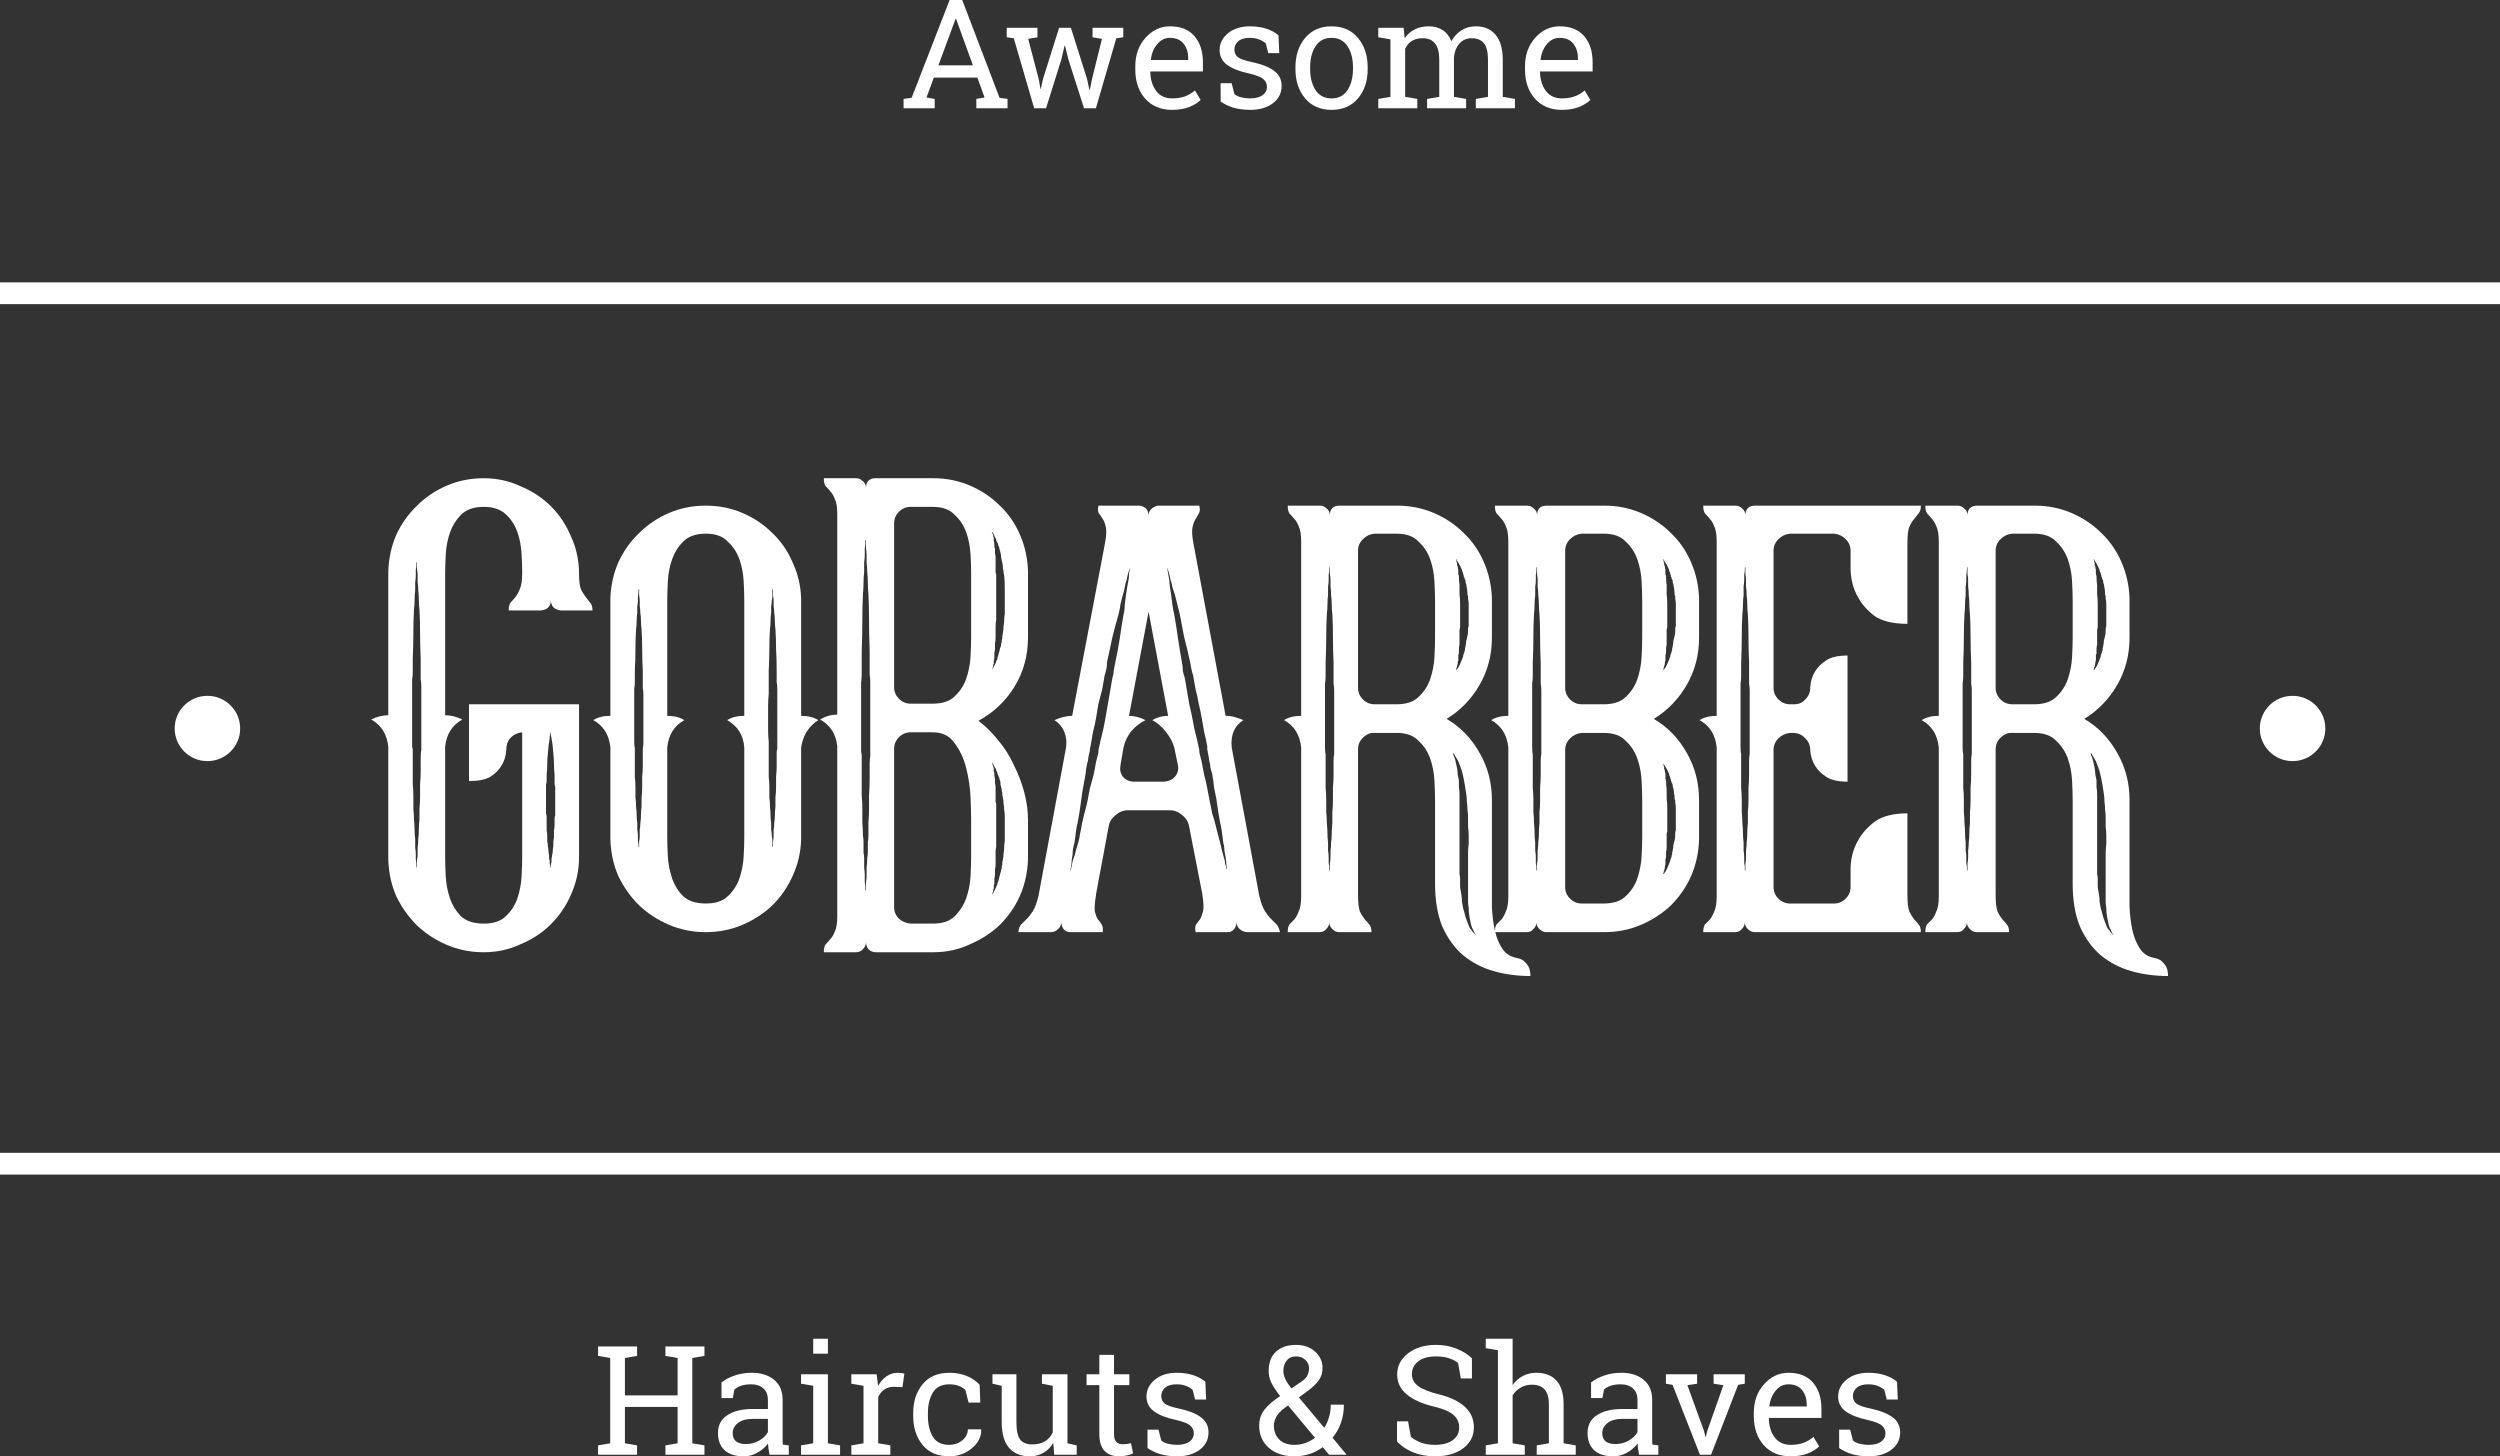 <svg width="206" height="120" viewBox="0 0 206 120" fill="none" xmlns="http://www.w3.org/2000/svg">
<rect x="0" y="0" width="206" height="120" fill="#333333" stroke="none"/>
<path d="M49.279 111.726V110.948H52.495V111.726L51.493 111.898V114.981H55.834V111.898L54.832 111.726V110.948H58.048V111.726L57.046 111.898V118.927L58.048 119.099V119.871H54.832V119.099L55.834 118.927V115.931H51.493V118.927L52.495 119.099V119.871H49.279V119.099L50.282 118.927V111.898L49.279 111.726Z" fill="#FFFFFF"/>
<path d="M63.41 119.871C63.374 119.691 63.345 119.53 63.324 119.387C63.304 119.244 63.29 119.101 63.281 118.958C63.048 119.256 62.755 119.506 62.402 119.706C62.054 119.902 61.681 120 61.283 120C60.59 120 60.063 119.832 59.703 119.497C59.342 119.158 59.161 118.682 59.161 118.069C59.161 117.44 59.416 116.956 59.924 116.617C60.436 116.274 61.137 116.102 62.027 116.102H63.275V115.33C63.275 114.942 63.152 114.635 62.906 114.411C62.66 114.182 62.318 114.067 61.879 114.067C61.576 114.067 61.307 114.106 61.074 114.184C60.844 114.261 60.658 114.368 60.514 114.503L60.385 115.201H59.45V113.914C59.754 113.673 60.121 113.481 60.551 113.338C60.981 113.191 61.449 113.117 61.953 113.117C62.707 113.117 63.318 113.31 63.786 113.694C64.253 114.078 64.487 114.627 64.487 115.342V118.535C64.487 118.621 64.487 118.705 64.487 118.786C64.491 118.868 64.497 118.95 64.505 119.032L64.997 119.099V119.871H63.41ZM61.461 118.989C61.863 118.989 62.23 118.893 62.562 118.701C62.894 118.509 63.132 118.278 63.275 118.008V116.917H61.984C61.488 116.917 61.094 117.032 60.803 117.26C60.516 117.489 60.373 117.767 60.373 118.094C60.373 118.384 60.463 118.607 60.643 118.762C60.824 118.913 61.096 118.989 61.461 118.989Z" fill="#FFFFFF"/>
<path d="M66.006 119.099L67.008 118.927V114.19L66.006 114.018V113.24H68.219V118.927L69.222 119.099V119.871H66.006V119.099ZM68.219 111.542H67.008V110.311H68.219V111.542Z" fill="#FFFFFF"/>
<path d="M70.15 114.018V113.24H72.235L72.352 114.202C72.54 113.863 72.772 113.598 73.047 113.406C73.325 113.213 73.643 113.117 74 113.117C74.094 113.117 74.19 113.126 74.289 113.142C74.391 113.154 74.469 113.169 74.522 113.185L74.362 114.306L73.674 114.27C73.354 114.27 73.085 114.345 72.868 114.496C72.651 114.644 72.483 114.852 72.364 115.122V118.927L73.366 119.099V119.871H70.15V119.099L71.153 118.927V114.19L70.15 114.018Z" fill="#FFFFFF"/>
<path d="M78.231 119.056C78.632 119.056 78.985 118.934 79.288 118.688C79.596 118.439 79.749 118.135 79.749 117.775H80.838L80.85 117.812C80.871 118.384 80.614 118.893 80.081 119.338C79.553 119.779 78.936 120 78.231 120C77.263 120 76.523 119.685 76.011 119.056C75.502 118.427 75.248 117.636 75.248 116.684V116.427C75.248 115.483 75.504 114.697 76.017 114.067C76.529 113.434 77.267 113.117 78.231 113.117C78.763 113.117 79.241 113.205 79.663 113.381C80.09 113.557 80.442 113.798 80.721 114.104L80.776 115.575H79.811L79.546 114.533C79.403 114.394 79.219 114.282 78.993 114.196C78.767 114.11 78.513 114.067 78.231 114.067C77.595 114.067 77.14 114.296 76.865 114.754C76.595 115.207 76.46 115.765 76.46 116.427V116.684C76.46 117.363 76.595 117.928 76.865 118.382C77.136 118.831 77.591 119.056 78.231 119.056Z" fill="#FFFFFF"/>
<path d="M86.79 118.891C86.581 119.246 86.311 119.52 85.979 119.712C85.651 119.904 85.272 120 84.841 120C84.12 120 83.556 119.769 83.15 119.307C82.744 118.846 82.541 118.127 82.541 117.15V114.19L81.779 114.018V113.24H83.753V117.162C83.753 117.869 83.857 118.355 84.066 118.621C84.275 118.887 84.601 119.019 85.044 119.019C85.474 119.019 85.829 118.934 86.108 118.762C86.391 118.586 86.604 118.339 86.747 118.02V114.19L85.856 114.018V113.24H87.959V118.927L88.721 119.099V119.871H86.87L86.79 118.891Z" fill="#FFFFFF"/>
<path d="M91.796 111.64V113.24H93.057V114.135H91.796V118.161C91.796 118.472 91.859 118.69 91.987 118.817C92.118 118.944 92.29 119.007 92.503 119.007C92.61 119.007 92.729 118.999 92.86 118.983C92.995 118.962 93.108 118.942 93.198 118.921L93.364 119.749C93.249 119.822 93.081 119.881 92.86 119.926C92.638 119.975 92.417 120 92.196 120C91.704 120 91.312 119.853 91.021 119.559C90.73 119.26 90.585 118.795 90.585 118.161V114.135H89.533V113.24H90.585V111.64H91.796Z" fill="#FFFFFF"/>
<path d="M99.384 115.324H98.474L98.277 114.527C98.13 114.388 97.943 114.278 97.718 114.196C97.496 114.11 97.244 114.067 96.961 114.067C96.531 114.067 96.211 114.161 96.002 114.349C95.793 114.537 95.689 114.764 95.689 115.03C95.689 115.291 95.781 115.497 95.965 115.649C96.15 115.8 96.525 115.935 97.091 116.053C97.931 116.233 98.556 116.478 98.966 116.789C99.376 117.095 99.581 117.508 99.581 118.027C99.581 118.615 99.341 119.091 98.862 119.455C98.386 119.818 97.763 120 96.992 120C96.488 120 96.035 119.943 95.633 119.828C95.231 119.71 94.873 119.54 94.557 119.32L94.551 117.806H95.461L95.689 118.695C95.828 118.821 96.016 118.913 96.254 118.97C96.496 119.028 96.742 119.056 96.992 119.056C97.423 119.056 97.759 118.97 98.001 118.799C98.247 118.623 98.37 118.394 98.37 118.112C98.37 117.847 98.267 117.628 98.062 117.457C97.861 117.285 97.478 117.136 96.912 117.009C96.105 116.833 95.496 116.594 95.086 116.292C94.676 115.99 94.471 115.581 94.471 115.066C94.471 114.527 94.701 114.067 95.16 113.687C95.623 113.307 96.224 113.117 96.961 113.117C97.466 113.117 97.919 113.183 98.32 113.314C98.722 113.444 99.056 113.626 99.323 113.859L99.384 115.324Z" fill="#FFFFFF"/>
<path d="M103.756 117.469C103.756 116.97 103.9 116.535 104.187 116.163C104.478 115.788 104.91 115.412 105.484 115.036C105.165 114.631 104.927 114.272 104.771 113.957C104.615 113.638 104.537 113.312 104.537 112.977C104.537 112.286 104.736 111.755 105.134 111.383C105.536 111.007 106.087 110.819 106.788 110.819C107.436 110.819 107.963 111.005 108.368 111.377C108.774 111.749 108.977 112.196 108.977 112.719C108.977 113.12 108.869 113.467 108.651 113.761C108.438 114.051 108.12 114.349 107.698 114.656L107.028 115.146L109.119 117.653C109.287 117.387 109.418 117.093 109.512 116.77C109.607 116.447 109.654 116.106 109.654 115.747H110.736C110.736 116.282 110.656 116.778 110.496 117.236C110.336 117.694 110.105 118.104 109.801 118.468L110.939 119.841L110.927 119.871H109.518L108.996 119.246C108.668 119.491 108.305 119.679 107.907 119.81C107.51 119.937 107.098 120 106.671 120C105.782 120 105.072 119.765 104.544 119.295C104.019 118.825 103.756 118.217 103.756 117.469ZM106.671 119.056C106.966 119.056 107.258 119.007 107.544 118.909C107.831 118.807 108.102 118.662 108.356 118.474L106.136 115.808L105.89 115.986C105.517 116.264 105.269 116.529 105.146 116.782C105.027 117.036 104.968 117.265 104.968 117.469C104.968 117.931 105.113 118.31 105.404 118.609C105.696 118.907 106.118 119.056 106.671 119.056ZM105.749 112.964C105.749 113.181 105.804 113.408 105.915 113.645C106.026 113.877 106.192 114.133 106.413 114.411L107.262 113.828C107.495 113.673 107.653 113.506 107.735 113.326C107.821 113.142 107.864 112.94 107.864 112.719C107.864 112.47 107.764 112.249 107.563 112.057C107.366 111.865 107.108 111.769 106.788 111.769C106.456 111.769 106.2 111.886 106.019 112.119C105.839 112.347 105.749 112.629 105.749 112.964Z" fill="#FFFFFF"/>
<path d="M121.288 113.583H120.372L120.145 112.308C119.96 112.153 119.714 112.025 119.407 111.922C119.099 111.82 118.742 111.769 118.337 111.769C117.693 111.769 117.199 111.906 116.855 112.18C116.51 112.449 116.338 112.803 116.338 113.24C116.338 113.628 116.512 113.953 116.861 114.215C117.213 114.472 117.781 114.699 118.564 114.895C119.507 115.128 120.222 115.471 120.71 115.924C121.202 116.378 121.448 116.94 121.448 117.61C121.448 118.329 121.153 118.907 120.563 119.344C119.976 119.781 119.208 120 118.257 120C117.568 120 116.955 119.888 116.418 119.663C115.885 119.438 115.45 119.144 115.114 118.78V117.119H116.024L116.258 118.4C116.492 118.592 116.771 118.75 117.094 118.872C117.418 118.995 117.806 119.056 118.257 119.056C118.867 119.056 119.349 118.927 119.702 118.67C120.058 118.413 120.237 118.063 120.237 117.622C120.237 117.213 120.083 116.872 119.776 116.599C119.468 116.321 118.925 116.088 118.146 115.9C117.199 115.675 116.459 115.344 115.926 114.907C115.393 114.47 115.127 113.92 115.127 113.258C115.127 112.56 115.424 111.98 116.018 111.518C116.613 111.052 117.385 110.819 118.337 110.819C118.964 110.819 119.534 110.927 120.046 111.144C120.563 111.357 120.977 111.616 121.288 111.922V113.583Z" fill="#FFFFFF"/>
<path d="M122.426 119.099L123.428 118.927V111.26L122.426 111.089V110.311H124.64V114.123C124.869 113.804 125.15 113.557 125.482 113.381C125.814 113.205 126.183 113.117 126.589 113.117C127.302 113.117 127.856 113.33 128.249 113.755C128.643 114.18 128.84 114.833 128.84 115.716V118.927L129.842 119.099V119.871H126.626V119.099L127.628 118.927V115.704C127.628 115.156 127.509 114.752 127.272 114.49C127.038 114.229 126.687 114.098 126.22 114.098C125.888 114.098 125.585 114.178 125.31 114.337C125.039 114.492 124.816 114.705 124.64 114.974V118.927L125.642 119.099V119.871H122.426V119.099Z" fill="#FFFFFF"/>
<path d="M135.063 119.871C135.026 119.691 134.997 119.53 134.977 119.387C134.956 119.244 134.942 119.101 134.934 118.958C134.7 119.256 134.407 119.506 134.054 119.706C133.706 119.902 133.333 120 132.935 120C132.242 120 131.716 119.832 131.355 119.497C130.994 119.158 130.814 118.682 130.814 118.069C130.814 117.44 131.068 116.956 131.576 116.617C132.089 116.274 132.79 116.102 133.679 116.102H134.928V115.33C134.928 114.942 134.805 114.635 134.559 114.411C134.313 114.182 133.97 114.067 133.532 114.067C133.228 114.067 132.96 114.106 132.726 114.184C132.497 114.261 132.31 114.368 132.167 114.503L132.037 115.201H131.103V113.914C131.406 113.673 131.773 113.481 132.203 113.338C132.634 113.191 133.101 113.117 133.605 113.117C134.36 113.117 134.971 113.31 135.438 113.694C135.905 114.078 136.139 114.627 136.139 115.342V118.535C136.139 118.621 136.139 118.705 136.139 118.786C136.143 118.868 136.149 118.95 136.157 119.032L136.649 119.099V119.871H135.063ZM133.114 118.989C133.515 118.989 133.882 118.893 134.214 118.701C134.546 118.509 134.784 118.278 134.928 118.008V116.917H133.636C133.14 116.917 132.747 117.032 132.456 117.26C132.169 117.489 132.025 117.767 132.025 118.094C132.025 118.384 132.115 118.607 132.296 118.762C132.476 118.913 132.749 118.989 133.114 118.989Z" fill="#FFFFFF"/>
<path d="M139.841 114.018L139.041 114.141L140.413 117.916L140.523 118.394H140.56L140.677 117.916L142.005 114.141L141.2 114.018V113.24H143.77V114.018L143.223 114.11L140.991 119.871H140.075L137.818 114.11L137.27 114.018V113.24H139.841V114.018Z" fill="#FFFFFF"/>
<path d="M147.546 120C146.62 120 145.882 119.694 145.332 119.081C144.787 118.464 144.514 117.665 144.514 116.684V116.415C144.514 115.471 144.795 114.686 145.357 114.061C145.923 113.432 146.591 113.117 147.362 113.117C148.255 113.117 148.932 113.387 149.391 113.926C149.854 114.466 150.086 115.185 150.086 116.084V116.838H145.769L145.75 116.868C145.763 117.506 145.925 118.031 146.236 118.443C146.548 118.852 146.984 119.056 147.546 119.056C147.956 119.056 148.315 118.999 148.622 118.885C148.934 118.766 149.202 118.605 149.428 118.4L149.901 119.185C149.663 119.414 149.348 119.608 148.954 119.767C148.565 119.922 148.095 120 147.546 120ZM147.362 114.067C146.956 114.067 146.609 114.239 146.322 114.582C146.035 114.921 145.859 115.348 145.793 115.863L145.806 115.894H148.874V115.734C148.874 115.26 148.747 114.864 148.493 114.545C148.239 114.227 147.862 114.067 147.362 114.067Z" fill="#FFFFFF"/>
<path d="M156.377 115.324H155.466L155.27 114.527C155.122 114.388 154.936 114.278 154.71 114.196C154.489 114.11 154.237 114.067 153.954 114.067C153.523 114.067 153.203 114.161 152.994 114.349C152.785 114.537 152.681 114.764 152.681 115.03C152.681 115.291 152.773 115.497 152.957 115.649C153.142 115.8 153.517 115.935 154.083 116.053C154.923 116.233 155.548 116.478 155.958 116.789C156.368 117.095 156.573 117.508 156.573 118.027C156.573 118.615 156.333 119.091 155.854 119.455C155.378 119.818 154.755 120 153.984 120C153.48 120 153.027 119.943 152.625 119.828C152.224 119.71 151.865 119.54 151.549 119.32L151.543 117.806H152.453L152.681 118.695C152.82 118.821 153.009 118.913 153.247 118.97C153.488 119.028 153.734 119.056 153.984 119.056C154.415 119.056 154.751 118.97 154.993 118.799C155.239 118.623 155.362 118.394 155.362 118.112C155.362 117.847 155.259 117.628 155.054 117.457C154.854 117.285 154.47 117.136 153.904 117.009C153.097 116.833 152.488 116.594 152.078 116.292C151.668 115.99 151.463 115.581 151.463 115.066C151.463 114.527 151.693 114.067 152.152 113.687C152.615 113.307 153.216 113.117 153.954 113.117C154.458 113.117 154.911 113.183 155.313 113.314C155.714 113.444 156.049 113.626 156.315 113.859L156.377 115.324Z" fill="#FFFFFF"/>
<path d="M74.455 8.151L75.119 8.059L78.249 0H79.288L82.363 8.059L83.021 8.151V8.923H80.45V8.151L81.127 8.035L80.536 6.392H76.951L76.342 8.035L77.019 8.151V8.923H74.455V8.151ZM77.326 5.381H80.167L78.778 1.551H78.741L77.326 5.381Z" fill="#FFFFFF"/>
<path d="M85.487 3.07L84.724 3.205L85.591 6.509L85.733 7.311H85.769L85.942 6.509L87.27 2.292H88.242L89.576 6.509L89.766 7.403H89.803L89.982 6.509L90.8 3.205L90.025 3.07V2.292H92.558V3.07L91.98 3.156L90.302 8.923H89.324L88.032 4.885L87.756 3.769L87.719 3.775L87.46 4.885L86.194 8.923H85.216L83.537 3.156L82.953 3.07V2.292H85.487V3.07Z" fill="#FFFFFF"/>
<path d="M96.58 9.052C95.653 9.052 94.916 8.746 94.366 8.133C93.821 7.516 93.548 6.717 93.548 5.736V5.467C93.548 4.523 93.829 3.738 94.391 3.113C94.957 2.484 95.625 2.17 96.395 2.17C97.289 2.17 97.966 2.439 98.425 2.979C98.888 3.518 99.12 4.237 99.12 5.136V5.89H94.803L94.784 5.92C94.797 6.558 94.959 7.083 95.27 7.495C95.582 7.904 96.018 8.108 96.58 8.108C96.99 8.108 97.349 8.051 97.656 7.937C97.968 7.818 98.236 7.657 98.462 7.452L98.935 8.237C98.697 8.466 98.382 8.66 97.988 8.819C97.599 8.974 97.129 9.052 96.58 9.052ZM96.395 3.119C95.99 3.119 95.643 3.291 95.356 3.634C95.069 3.973 94.893 4.4 94.827 4.915L94.84 4.946H97.908V4.786C97.908 4.313 97.781 3.916 97.527 3.598C97.273 3.279 96.896 3.119 96.395 3.119Z" fill="#FFFFFF"/>
<path d="M105.41 4.376H104.5L104.304 3.579C104.156 3.44 103.969 3.33 103.744 3.248C103.523 3.162 103.27 3.119 102.988 3.119C102.557 3.119 102.237 3.213 102.028 3.401C101.819 3.589 101.715 3.816 101.715 4.082C101.715 4.343 101.807 4.55 101.991 4.701C102.176 4.852 102.551 4.987 103.117 5.105C103.957 5.285 104.582 5.53 104.992 5.841C105.402 6.147 105.607 6.56 105.607 7.079C105.607 7.667 105.367 8.143 104.888 8.507C104.412 8.87 103.789 9.052 103.018 9.052C102.514 9.052 102.061 8.995 101.659 8.88C101.258 8.762 100.899 8.592 100.583 8.372L100.577 6.858H101.487L101.715 7.747C101.854 7.873 102.043 7.965 102.28 8.022C102.522 8.08 102.768 8.108 103.018 8.108C103.449 8.108 103.785 8.022 104.027 7.851C104.273 7.675 104.396 7.446 104.396 7.164C104.396 6.899 104.293 6.68 104.088 6.509C103.887 6.337 103.504 6.188 102.938 6.061C102.131 5.886 101.522 5.647 101.112 5.344C100.702 5.042 100.497 4.633 100.497 4.118C100.497 3.579 100.727 3.119 101.186 2.74C101.649 2.36 102.25 2.17 102.988 2.17C103.492 2.17 103.945 2.235 104.347 2.366C104.748 2.496 105.082 2.678 105.349 2.911L105.41 4.376Z" fill="#FFFFFF"/>
<path d="M106.745 5.546C106.745 4.566 107.011 3.759 107.544 3.126C108.077 2.488 108.801 2.17 109.715 2.17C110.633 2.17 111.359 2.486 111.892 3.119C112.429 3.753 112.697 4.562 112.697 5.546V5.681C112.697 6.67 112.431 7.479 111.898 8.108C111.365 8.737 110.642 9.052 109.727 9.052C108.805 9.052 108.077 8.737 107.544 8.108C107.011 7.475 106.745 6.666 106.745 5.681V5.546ZM107.956 5.681C107.956 6.384 108.104 6.964 108.399 7.422C108.698 7.879 109.141 8.108 109.727 8.108C110.301 8.108 110.738 7.879 111.037 7.422C111.336 6.964 111.486 6.384 111.486 5.681V5.546C111.486 4.852 111.336 4.274 111.037 3.812C110.738 3.35 110.297 3.119 109.715 3.119C109.133 3.119 108.694 3.35 108.399 3.812C108.104 4.274 107.956 4.852 107.956 5.546V5.681Z" fill="#FFFFFF"/>
<path d="M113.571 8.151L114.573 7.98V3.242L113.571 3.07V2.292H115.661L115.741 3.156C115.955 2.842 116.229 2.599 116.565 2.427C116.902 2.255 117.291 2.17 117.734 2.17C118.177 2.17 118.556 2.272 118.871 2.476C119.191 2.68 119.431 2.987 119.591 3.395C119.8 3.019 120.077 2.721 120.421 2.5C120.765 2.28 121.167 2.17 121.626 2.17C122.307 2.17 122.844 2.402 123.237 2.868C123.631 3.33 123.828 4.027 123.828 4.958V7.98L124.83 8.151V8.923H121.608V8.151L122.61 7.98V4.946C122.61 4.292 122.497 3.83 122.272 3.561C122.047 3.287 121.712 3.15 121.27 3.15C120.847 3.15 120.507 3.299 120.249 3.598C119.995 3.892 119.847 4.263 119.806 4.713V7.98L120.808 8.151V8.923H117.592V8.151L118.595 7.98V4.946C118.595 4.325 118.478 3.871 118.244 3.585C118.015 3.295 117.68 3.15 117.242 3.15C116.873 3.15 116.569 3.226 116.332 3.377C116.094 3.528 115.912 3.741 115.784 4.014V7.98L116.787 8.151V8.923H113.571V8.151Z" fill="#FFFFFF"/>
<path d="M128.692 9.052C127.765 9.052 127.028 8.746 126.478 8.133C125.933 7.516 125.66 6.717 125.66 5.736V5.467C125.66 4.523 125.941 3.738 126.503 3.113C127.069 2.484 127.737 2.17 128.507 2.17C129.401 2.17 130.078 2.439 130.537 2.979C131 3.518 131.232 4.237 131.232 5.136V5.89H126.915L126.896 5.92C126.909 6.558 127.071 7.083 127.382 7.495C127.694 7.904 128.13 8.108 128.692 8.108C129.102 8.108 129.461 8.051 129.768 7.937C130.08 7.818 130.348 7.657 130.574 7.452L131.047 8.237C130.809 8.466 130.494 8.66 130.1 8.819C129.711 8.974 129.241 9.052 128.692 9.052ZM128.507 3.119C128.102 3.119 127.755 3.291 127.468 3.634C127.181 3.973 127.005 4.4 126.939 4.915L126.952 4.946H130.02V4.786C130.02 4.313 129.893 3.916 129.639 3.598C129.385 3.279 129.008 3.119 128.507 3.119Z" fill="#FFFFFF"/>
<rect y="94.991" width="206" height="1.793" fill="#ffffff"/>
<rect y="23.268" width="206" height="1.793" fill="#ffffff"/>
<path d="M47.713 58.032V70.634C47.713 71.705 47.494 72.725 47.058 73.696C46.655 74.633 46.101 75.453 45.395 76.156C44.69 76.859 43.85 77.411 42.877 77.813C41.936 78.248 40.929 78.466 39.854 78.466C38.779 78.466 37.772 78.265 36.831 77.863C35.891 77.462 35.068 76.926 34.363 76.257C33.658 75.554 33.087 74.751 32.65 73.847C32.247 72.91 32.029 71.906 31.995 70.834V61.546C31.895 60.509 31.425 59.756 30.585 59.287C31.055 59.053 31.525 58.936 31.995 58.936V47.087C32.029 46.016 32.247 45.012 32.65 44.075C33.087 43.138 33.658 42.334 34.363 41.665C35.068 40.962 35.891 40.41 36.831 40.008C37.772 39.606 38.779 39.406 39.854 39.406C40.929 39.406 41.936 39.623 42.877 40.058C43.85 40.46 44.69 41.012 45.395 41.715C46.101 42.418 46.655 43.255 47.058 44.225C47.494 45.163 47.713 46.183 47.713 47.288C47.713 47.857 47.763 48.275 47.864 48.543C47.998 48.811 48.132 49.028 48.267 49.196C48.401 49.363 48.519 49.514 48.619 49.648C48.754 49.781 48.821 49.999 48.821 50.3H46.201C45.664 50.233 45.395 49.949 45.395 49.447C45.395 49.949 45.127 50.233 44.589 50.3H41.919C41.919 49.999 41.97 49.781 42.071 49.648C42.205 49.514 42.339 49.363 42.474 49.196C42.608 49.028 42.725 48.811 42.826 48.543C42.961 48.275 43.028 47.84 43.028 47.238V47.187C43.028 46.752 43.011 46.233 42.977 45.631C42.944 44.995 42.826 44.393 42.625 43.824C42.423 43.255 42.104 42.769 41.668 42.368C41.231 41.966 40.627 41.765 39.854 41.765C39.048 41.765 38.427 41.983 37.99 42.418C37.587 42.819 37.285 43.305 37.083 43.874C36.882 44.443 36.764 45.045 36.731 45.681C36.697 46.317 36.68 46.853 36.68 47.288V58.936C37.151 58.936 37.621 59.053 38.091 59.287C37.251 59.756 36.781 60.509 36.68 61.546V70.634C36.68 71.069 36.697 71.604 36.731 72.24C36.764 72.843 36.882 73.445 37.083 74.048C37.285 74.617 37.587 75.102 37.99 75.504C38.427 75.905 39.048 76.106 39.854 76.106C40.66 76.106 41.265 75.905 41.668 75.504C42.104 75.102 42.423 74.617 42.625 74.048C42.826 73.445 42.944 72.843 42.977 72.24C43.011 71.604 43.028 71.069 43.028 70.634V60.341C42.658 60.375 42.339 60.526 42.071 60.793C41.836 61.061 41.718 61.379 41.718 61.747V61.797C41.684 62.299 41.55 62.734 41.315 63.103C41.114 63.437 40.811 63.739 40.408 64.006C40.005 64.241 39.417 64.358 38.645 64.358V58.032H47.713ZM34.716 56.576C34.716 56.375 34.699 56.174 34.665 55.974C34.665 55.773 34.665 55.589 34.665 55.421V54.267C34.632 53.53 34.615 52.827 34.615 52.158C34.615 51.488 34.598 50.852 34.565 50.25C34.531 49.949 34.514 49.681 34.514 49.447C34.514 49.179 34.498 48.911 34.464 48.643C34.464 48.409 34.447 48.192 34.413 47.991C34.413 47.756 34.413 47.556 34.413 47.388C34.413 47.221 34.397 47.07 34.363 46.936C34.363 46.803 34.363 46.685 34.363 46.585V46.334C34.33 46.334 34.313 46.351 34.313 46.384V46.585C34.313 46.685 34.296 46.803 34.262 46.936C34.262 47.07 34.262 47.221 34.262 47.388C34.262 47.556 34.246 47.756 34.212 47.991C34.212 48.192 34.212 48.409 34.212 48.643C34.178 48.911 34.162 49.179 34.162 49.447C34.162 49.681 34.145 49.949 34.111 50.25C34.078 50.852 34.061 51.488 34.061 52.158C34.061 52.827 34.044 53.53 34.011 54.267V55.421C34.011 55.589 33.994 55.773 33.96 55.974C33.96 56.174 33.96 56.375 33.96 56.576V61.245C33.96 61.346 33.96 61.446 33.96 61.546C33.994 61.647 34.011 61.73 34.011 61.797V63.504C34.011 63.873 34.011 64.241 34.011 64.609C34.044 64.944 34.061 65.278 34.061 65.613C34.061 65.981 34.061 66.333 34.061 66.667C34.094 66.969 34.111 67.253 34.111 67.521C34.145 67.822 34.162 68.107 34.162 68.374C34.162 68.642 34.178 68.893 34.212 69.127C34.212 69.395 34.212 69.629 34.212 69.83C34.246 70.031 34.262 70.215 34.262 70.383C34.262 70.55 34.262 70.701 34.262 70.834C34.296 70.968 34.313 71.085 34.313 71.186V71.437C34.313 71.47 34.33 71.487 34.363 71.487V71.186C34.363 71.085 34.363 70.968 34.363 70.834C34.397 70.701 34.413 70.55 34.413 70.383C34.413 70.215 34.413 70.031 34.413 69.83C34.447 69.629 34.464 69.395 34.464 69.127C34.498 68.893 34.514 68.642 34.514 68.374C34.514 68.107 34.531 67.822 34.565 67.521C34.565 67.253 34.565 66.969 34.565 66.667C34.598 66.333 34.615 65.981 34.615 65.613C34.615 65.278 34.615 64.944 34.615 64.609C34.649 64.241 34.665 63.873 34.665 63.504V62.4C34.665 62.132 34.682 61.931 34.716 61.797V56.576ZM45.698 63.856C45.664 63.521 45.647 63.22 45.647 62.952C45.647 62.651 45.63 62.366 45.597 62.099C45.563 61.596 45.513 61.178 45.446 60.843C45.446 60.776 45.429 60.71 45.395 60.643C45.395 60.576 45.395 60.526 45.395 60.492V60.341L45.345 60.392V60.492C45.345 60.526 45.328 60.576 45.295 60.643C45.295 60.71 45.295 60.776 45.295 60.843C45.227 61.178 45.177 61.596 45.144 62.099C45.11 62.366 45.093 62.651 45.093 62.952C45.093 63.22 45.076 63.521 45.043 63.856V64.358C45.043 64.458 45.026 64.559 44.992 64.659C44.992 64.726 44.992 64.793 44.992 64.86V66.969C44.992 67.069 45.009 67.153 45.043 67.22V67.973C45.043 68.14 45.043 68.291 45.043 68.425C45.076 68.558 45.093 68.709 45.093 68.876C45.093 69.044 45.093 69.194 45.093 69.328C45.127 69.462 45.144 69.596 45.144 69.73C45.177 69.864 45.194 69.998 45.194 70.132C45.194 70.232 45.211 70.332 45.244 70.433C45.244 70.533 45.244 70.634 45.244 70.734C45.278 70.834 45.295 70.918 45.295 70.985C45.295 71.052 45.295 71.119 45.295 71.186C45.328 71.253 45.345 71.303 45.345 71.337V71.437C45.345 71.47 45.362 71.487 45.395 71.487V71.337C45.395 71.303 45.395 71.253 45.395 71.186C45.429 71.119 45.446 71.052 45.446 70.985C45.446 70.918 45.446 70.834 45.446 70.734C45.479 70.634 45.496 70.533 45.496 70.433C45.53 70.332 45.547 70.232 45.547 70.132C45.547 69.998 45.563 69.864 45.597 69.73C45.597 69.596 45.597 69.462 45.597 69.328C45.63 69.194 45.647 69.044 45.647 68.876C45.647 68.709 45.647 68.558 45.647 68.425C45.681 68.291 45.698 68.14 45.698 67.973V67.471C45.698 67.337 45.714 67.253 45.748 67.22V64.86C45.748 64.793 45.731 64.726 45.698 64.659C45.698 64.559 45.698 64.458 45.698 64.358V63.856Z" fill="#FFFFFF"/>
<path d="M66.013 58.986C66.584 58.986 67.054 59.103 67.424 59.337C67.054 59.572 66.735 59.889 66.466 60.291C66.231 60.693 66.08 61.128 66.013 61.596V69.178C65.98 70.249 65.745 71.253 65.308 72.19C64.905 73.094 64.351 73.897 63.645 74.6C62.94 75.269 62.117 75.805 61.177 76.207C60.237 76.608 59.229 76.809 58.155 76.809C57.08 76.809 56.072 76.608 55.132 76.207C54.192 75.805 53.369 75.269 52.664 74.6C51.958 73.897 51.387 73.094 50.951 72.19C50.548 71.253 50.33 70.249 50.296 69.178V61.596C50.195 60.559 49.725 59.806 48.886 59.337C49.255 59.103 49.725 58.986 50.296 58.986V49.296C50.33 48.258 50.548 47.271 50.951 46.334C51.387 45.397 51.958 44.593 52.664 43.924C53.369 43.221 54.192 42.669 55.132 42.267C56.072 41.866 57.08 41.665 58.155 41.665C59.229 41.665 60.237 41.866 61.177 42.267C62.117 42.669 62.94 43.221 63.645 43.924C64.351 44.593 64.905 45.397 65.308 46.334C65.745 47.271 65.98 48.258 66.013 49.296V58.986ZM53.016 57.178C53.016 57.011 52.999 56.861 52.966 56.727C52.966 56.559 52.966 56.392 52.966 56.224V55.271C52.932 54.635 52.916 54.032 52.916 53.463C52.916 52.894 52.899 52.359 52.865 51.857C52.831 51.622 52.815 51.388 52.815 51.154C52.815 50.919 52.798 50.702 52.764 50.501C52.764 50.3 52.748 50.116 52.714 49.949C52.714 49.781 52.714 49.631 52.714 49.497C52.714 49.33 52.697 49.196 52.664 49.095C52.664 48.961 52.664 48.861 52.664 48.794V48.543C52.63 48.543 52.613 48.56 52.613 48.593V48.794C52.613 48.861 52.596 48.961 52.563 49.095C52.563 49.196 52.563 49.33 52.563 49.497C52.563 49.631 52.546 49.781 52.513 49.949C52.513 50.116 52.513 50.3 52.513 50.501C52.479 50.702 52.462 50.919 52.462 51.154C52.462 51.388 52.445 51.622 52.412 51.857C52.378 52.359 52.361 52.894 52.361 53.463C52.361 54.032 52.345 54.635 52.311 55.271V56.224C52.311 56.392 52.294 56.559 52.261 56.727C52.261 56.861 52.261 57.011 52.261 57.178V61.145C52.261 61.379 52.277 61.546 52.311 61.647V63.103C52.311 63.404 52.311 63.705 52.311 64.006C52.345 64.308 52.361 64.592 52.361 64.86C52.361 65.161 52.361 65.446 52.361 65.713C52.395 65.948 52.412 66.199 52.412 66.466C52.445 66.734 52.462 66.985 52.462 67.22C52.462 67.42 52.479 67.621 52.513 67.822C52.513 68.023 52.513 68.207 52.513 68.374C52.546 68.542 52.563 68.709 52.563 68.876C52.563 69.044 52.563 69.194 52.563 69.328C52.596 69.429 52.613 69.512 52.613 69.579V69.73C52.613 69.763 52.63 69.78 52.664 69.78V69.579C52.664 69.512 52.664 69.429 52.664 69.328C52.697 69.194 52.714 69.044 52.714 68.876C52.714 68.709 52.714 68.542 52.714 68.374C52.748 68.207 52.764 68.023 52.764 67.822C52.798 67.621 52.815 67.42 52.815 67.22C52.815 66.985 52.831 66.734 52.865 66.466C52.865 66.199 52.865 65.948 52.865 65.713C52.899 65.446 52.916 65.161 52.916 64.86C52.916 64.592 52.916 64.308 52.916 64.006C52.949 63.705 52.966 63.404 52.966 63.103V61.647C52.999 61.546 53.016 61.379 53.016 61.145V57.178ZM61.328 49.497C61.328 49.062 61.311 48.526 61.278 47.89C61.244 47.254 61.127 46.652 60.925 46.083C60.724 45.514 60.405 45.029 59.968 44.627C59.565 44.192 58.961 43.974 58.155 43.974C57.349 43.974 56.727 44.192 56.291 44.627C55.888 45.029 55.585 45.514 55.384 46.083C55.182 46.652 55.065 47.254 55.031 47.89C54.998 48.526 54.981 49.062 54.981 49.497V58.986C55.552 58.986 56.022 59.103 56.391 59.337C55.552 59.806 55.082 60.559 54.981 61.596V68.977C54.981 69.412 54.998 69.948 55.031 70.583C55.065 71.186 55.182 71.788 55.384 72.391C55.585 72.96 55.888 73.445 56.291 73.847C56.727 74.248 57.349 74.449 58.155 74.449C58.961 74.449 59.565 74.248 59.968 73.847C60.405 73.445 60.724 72.96 60.925 72.391C61.127 71.788 61.244 71.186 61.278 70.583C61.311 69.948 61.328 69.412 61.328 68.977V61.596C61.261 60.592 60.791 59.839 59.918 59.337C60.287 59.103 60.757 58.986 61.328 58.986V49.497ZM64.049 57.178C64.049 57.011 64.049 56.861 64.049 56.727C64.049 56.559 64.032 56.392 63.998 56.224V55.271C63.998 54.635 63.981 54.032 63.948 53.463C63.948 52.894 63.931 52.359 63.897 51.857C63.864 51.622 63.847 51.388 63.847 51.154C63.847 50.919 63.83 50.702 63.797 50.501C63.797 50.3 63.78 50.116 63.746 49.949C63.746 49.781 63.746 49.631 63.746 49.497C63.746 49.33 63.729 49.196 63.696 49.095C63.696 48.961 63.696 48.861 63.696 48.794V48.543C63.662 48.543 63.645 48.56 63.645 48.593V48.794C63.645 48.861 63.645 48.961 63.645 49.095C63.645 49.196 63.629 49.33 63.595 49.497C63.595 49.631 63.578 49.781 63.545 49.949C63.545 50.116 63.545 50.3 63.545 50.501C63.511 50.702 63.494 50.919 63.494 51.154C63.494 51.388 63.478 51.622 63.444 51.857C63.41 52.359 63.394 52.894 63.394 53.463C63.394 54.032 63.377 54.635 63.343 55.271V57.178C63.31 57.513 63.293 57.848 63.293 58.182C63.293 58.517 63.293 58.852 63.293 59.187C63.293 59.521 63.293 59.856 63.293 60.191C63.293 60.492 63.31 60.81 63.343 61.145V63.103C63.343 63.404 63.343 63.705 63.343 64.006C63.377 64.308 63.394 64.592 63.394 64.86C63.394 65.161 63.394 65.446 63.394 65.713C63.427 65.948 63.444 66.199 63.444 66.466C63.478 66.734 63.494 66.985 63.494 67.22C63.494 67.42 63.511 67.621 63.545 67.822C63.545 68.023 63.545 68.207 63.545 68.374C63.578 68.542 63.595 68.709 63.595 68.876C63.629 69.044 63.645 69.194 63.645 69.328C63.645 69.429 63.645 69.512 63.645 69.579V69.73C63.645 69.763 63.662 69.78 63.696 69.78V69.579C63.696 69.512 63.696 69.429 63.696 69.328C63.729 69.194 63.746 69.044 63.746 68.876C63.746 68.709 63.746 68.542 63.746 68.374C63.78 68.207 63.797 68.023 63.797 67.822C63.83 67.621 63.847 67.42 63.847 67.22C63.847 66.985 63.864 66.734 63.897 66.466C63.897 66.199 63.897 65.948 63.897 65.713C63.931 65.446 63.948 65.161 63.948 64.86C63.948 64.592 63.948 64.308 63.948 64.006C63.981 63.705 63.998 63.404 63.998 63.103V62.149C63.998 62.082 63.998 61.998 63.998 61.898C64.032 61.797 64.049 61.714 64.049 61.647V57.178Z" fill="#FFFFFF"/>
<path d="M84.707 52.509C84.707 54.015 84.338 55.371 83.599 56.576C82.86 57.781 81.869 58.718 80.627 59.388C81.231 59.856 81.785 60.408 82.289 61.044C82.793 61.647 83.213 62.316 83.549 63.053C83.918 63.789 84.203 64.542 84.405 65.312C84.606 66.082 84.707 66.835 84.707 67.571V70.784C84.674 71.855 84.455 72.859 84.052 73.797C83.649 74.7 83.095 75.504 82.39 76.207C81.685 76.876 80.862 77.411 79.921 77.813C78.981 78.248 77.974 78.466 76.899 78.466H72.164C71.929 78.466 71.727 78.382 71.559 78.215C71.425 78.047 71.358 77.847 71.358 77.612C71.358 77.847 71.274 78.047 71.106 78.215C70.938 78.382 70.753 78.466 70.552 78.466H67.882C67.882 78.165 67.932 77.947 68.033 77.813C68.167 77.679 68.302 77.529 68.436 77.361C68.57 77.227 68.688 77.026 68.788 76.759C68.923 76.491 68.99 76.073 68.99 75.504V61.496C68.889 60.492 68.419 59.756 67.579 59.287C68.016 59.019 68.486 58.885 68.99 58.885V42.368C68.99 41.799 68.923 41.38 68.788 41.112C68.688 40.845 68.57 40.644 68.436 40.51C68.302 40.343 68.167 40.192 68.033 40.058C67.932 39.924 67.882 39.707 67.882 39.406H70.552C70.753 39.406 70.938 39.489 71.106 39.657C71.274 39.79 71.358 39.974 71.358 40.209C71.358 39.673 71.626 39.406 72.164 39.406H76.899C77.974 39.406 78.981 39.606 79.921 40.008C80.862 40.41 81.685 40.962 82.39 41.665C83.095 42.334 83.649 43.138 84.052 44.075C84.455 45.012 84.674 45.999 84.707 47.037V52.509ZM71.71 56.224C71.71 55.99 71.694 55.773 71.66 55.572C71.66 55.337 71.66 55.12 71.66 54.919V53.614C71.626 52.744 71.609 51.923 71.609 51.154C71.609 50.384 71.593 49.664 71.559 48.995C71.526 48.627 71.509 48.292 71.509 47.991C71.509 47.69 71.492 47.405 71.458 47.137C71.458 46.87 71.442 46.618 71.408 46.384C71.408 46.116 71.408 45.899 71.408 45.731C71.408 45.531 71.391 45.347 71.358 45.179C71.358 45.012 71.358 44.878 71.358 44.778V44.476C71.324 44.51 71.307 44.543 71.307 44.577V44.778C71.307 44.878 71.29 45.012 71.257 45.179C71.257 45.347 71.257 45.531 71.257 45.731C71.257 45.899 71.24 46.116 71.207 46.384C71.207 46.618 71.207 46.87 71.207 47.137C71.173 47.405 71.156 47.69 71.156 47.991C71.156 48.292 71.139 48.627 71.106 48.995C71.072 49.664 71.055 50.384 71.055 51.154C71.055 51.923 71.039 52.744 71.005 53.614V54.919C71.005 55.12 71.005 55.337 71.005 55.572C71.005 55.773 70.988 55.99 70.955 56.224V61.596C70.955 61.73 70.955 61.848 70.955 61.948C70.988 62.048 71.005 62.166 71.005 62.299V64.207C71.005 64.642 71.005 65.078 71.005 65.513C71.039 65.914 71.055 66.299 71.055 66.667C71.055 67.035 71.055 67.404 71.055 67.772C71.089 68.14 71.106 68.508 71.106 68.876C71.139 69.044 71.156 69.211 71.156 69.379C71.156 69.512 71.156 69.663 71.156 69.83C71.156 69.998 71.156 70.148 71.156 70.282C71.19 70.416 71.207 70.55 71.207 70.684C71.207 70.952 71.207 71.219 71.207 71.487C71.24 71.721 71.257 71.939 71.257 72.14C71.257 72.341 71.257 72.525 71.257 72.692C71.29 72.826 71.307 72.943 71.307 73.043V73.294C71.307 73.328 71.324 73.362 71.358 73.395V73.043C71.358 72.943 71.358 72.826 71.358 72.692C71.391 72.525 71.408 72.341 71.408 72.14C71.408 71.939 71.408 71.721 71.408 71.487C71.442 71.219 71.458 70.952 71.458 70.684C71.492 70.55 71.509 70.416 71.509 70.282C71.509 70.148 71.509 69.998 71.509 69.83C71.509 69.663 71.509 69.512 71.509 69.379C71.542 69.211 71.559 69.044 71.559 68.876C71.559 68.508 71.559 68.14 71.559 67.772C71.593 67.404 71.609 67.035 71.609 66.667C71.609 66.299 71.609 65.914 71.609 65.513C71.643 65.078 71.66 64.642 71.66 64.207V62.952C71.66 62.651 71.677 62.433 71.71 62.299V56.224ZM82.088 69.78C82.054 69.88 82.037 70.048 82.037 70.282V71.186C82.037 71.353 82.02 71.504 81.987 71.638C81.987 71.772 81.987 71.906 81.987 72.039C81.987 72.173 81.97 72.29 81.936 72.391C81.936 72.491 81.936 72.592 81.936 72.692V72.843C81.903 72.876 81.886 72.926 81.886 72.993V73.244C81.853 73.278 81.836 73.311 81.836 73.345V73.445C81.836 73.479 81.819 73.512 81.785 73.546C81.785 73.546 81.785 73.562 81.785 73.596C81.785 73.629 81.769 73.663 81.735 73.696H81.785C81.785 73.696 81.802 73.663 81.836 73.596C81.836 73.596 81.853 73.562 81.886 73.495C81.92 73.462 81.936 73.428 81.936 73.395C81.97 73.362 81.987 73.328 81.987 73.294C82.02 73.261 82.037 73.228 82.037 73.194C82.071 73.161 82.088 73.11 82.088 73.043C82.155 72.977 82.188 72.893 82.188 72.793C82.256 72.659 82.323 72.424 82.39 72.09C82.457 71.889 82.491 71.755 82.491 71.688C82.524 71.621 82.541 71.554 82.541 71.487C82.541 71.387 82.558 71.303 82.591 71.236C82.591 71.169 82.591 71.102 82.591 71.035C82.625 70.935 82.642 70.851 82.642 70.784C82.675 70.684 82.692 70.533 82.692 70.332C82.726 70.165 82.743 69.998 82.743 69.83C82.743 69.663 82.759 69.496 82.793 69.328V67.22C82.793 67.052 82.776 66.885 82.743 66.718C82.743 66.55 82.726 66.383 82.692 66.216C82.692 66.015 82.675 65.864 82.642 65.764C82.642 65.697 82.625 65.63 82.591 65.563C82.591 65.462 82.591 65.379 82.591 65.312C82.558 65.245 82.541 65.178 82.541 65.111C82.541 65.011 82.524 64.927 82.491 64.86C82.491 64.793 82.474 64.726 82.44 64.659C82.44 64.592 82.44 64.525 82.44 64.458C82.373 64.257 82.34 64.14 82.34 64.107C82.306 64.006 82.256 63.889 82.188 63.755C82.188 63.655 82.155 63.571 82.088 63.504C82.088 63.404 82.054 63.32 81.987 63.253C81.92 63.12 81.869 63.019 81.836 62.952C81.802 62.919 81.785 62.885 81.785 62.852H81.735C81.735 62.852 81.752 62.885 81.785 62.952C81.785 62.986 81.785 63.019 81.785 63.053C81.819 63.053 81.836 63.069 81.836 63.103C81.836 63.17 81.853 63.237 81.886 63.303V63.555C81.92 63.621 81.936 63.705 81.936 63.806C81.936 63.973 81.953 64.09 81.987 64.157V64.508C82.02 64.642 82.037 64.776 82.037 64.91C82.037 65.044 82.037 65.195 82.037 65.362V65.814C82.037 65.881 82.037 65.965 82.037 66.065C82.071 66.132 82.088 66.199 82.088 66.266V69.78ZM80.022 67.571C80.022 67.136 80.005 66.517 79.972 65.713C79.938 64.91 79.821 64.107 79.619 63.303C79.418 62.5 79.099 61.814 78.662 61.245C78.259 60.643 77.655 60.341 76.849 60.341H75.035C74.666 60.341 74.347 60.475 74.078 60.743C73.809 61.011 73.675 61.329 73.675 61.697V74.751C73.675 75.119 73.809 75.437 74.078 75.704C74.347 75.939 74.666 76.073 75.035 76.106H76.849C77.655 76.106 78.259 75.905 78.662 75.504C79.099 75.069 79.418 74.566 79.619 73.997C79.821 73.428 79.938 72.826 79.972 72.19C80.005 71.554 80.022 71.019 80.022 70.583V67.571ZM80.022 47.238C80.022 46.803 80.005 46.284 79.972 45.681C79.938 45.045 79.821 44.443 79.619 43.874C79.418 43.305 79.099 42.819 78.662 42.418C78.259 41.983 77.655 41.765 76.849 41.765H75.035C74.666 41.765 74.347 41.899 74.078 42.167C73.809 42.435 73.675 42.753 73.675 43.121V56.626C73.675 56.994 73.809 57.312 74.078 57.58C74.347 57.848 74.666 57.982 75.035 57.982H76.849C77.655 57.982 78.259 57.781 78.662 57.379C79.099 56.978 79.418 56.492 79.619 55.923C79.821 55.321 79.938 54.718 79.972 54.116C80.005 53.48 80.022 52.944 80.022 52.509V47.238ZM82.289 53.865C82.356 53.664 82.39 53.53 82.39 53.463C82.457 53.329 82.491 53.195 82.491 53.062C82.524 52.995 82.541 52.928 82.541 52.861C82.541 52.76 82.558 52.677 82.591 52.61C82.591 52.543 82.591 52.476 82.591 52.409C82.625 52.308 82.642 52.208 82.642 52.108C82.675 52.007 82.692 51.84 82.692 51.606C82.726 51.438 82.743 51.271 82.743 51.103C82.743 50.936 82.759 50.769 82.793 50.601V49.497C82.793 49.129 82.793 48.777 82.793 48.443C82.793 48.074 82.776 47.723 82.743 47.388C82.709 47.288 82.692 47.204 82.692 47.137C82.692 47.037 82.675 46.953 82.642 46.886C82.642 46.652 82.625 46.485 82.591 46.384C82.558 46.217 82.524 46.066 82.491 45.932C82.491 45.798 82.474 45.664 82.44 45.531C82.373 45.33 82.34 45.196 82.34 45.129C82.272 44.995 82.239 44.895 82.239 44.828C82.172 44.694 82.121 44.593 82.088 44.526C82.088 44.426 82.054 44.342 81.987 44.276C81.953 44.175 81.903 44.058 81.836 43.924L81.735 43.824V43.874C81.735 43.907 81.735 43.924 81.735 43.924C81.769 43.924 81.785 43.941 81.785 43.974C81.819 44.008 81.836 44.058 81.836 44.125C81.836 44.192 81.853 44.259 81.886 44.326V44.577C81.92 44.644 81.936 44.744 81.936 44.878C81.936 44.945 81.936 45.012 81.936 45.079C81.97 45.112 81.987 45.163 81.987 45.229V45.581C82.02 45.715 82.037 45.849 82.037 45.983C82.037 46.116 82.037 46.267 82.037 46.434V46.936C82.037 47.003 82.037 47.087 82.037 47.187C82.071 47.254 82.088 47.321 82.088 47.388V51.103C82.054 51.204 82.037 51.371 82.037 51.606V52.559C82.037 52.727 82.02 52.877 81.987 53.011C81.987 53.145 81.987 53.279 81.987 53.413C81.987 53.547 81.97 53.681 81.936 53.815C81.936 53.915 81.936 54.015 81.936 54.116C81.936 54.283 81.92 54.384 81.886 54.417V54.718C81.853 54.718 81.836 54.752 81.836 54.819V54.919C81.836 54.953 81.819 54.986 81.785 55.02C81.785 55.02 81.785 55.036 81.785 55.07C81.785 55.103 81.769 55.137 81.735 55.17L81.836 55.07C81.836 55.036 81.836 55.02 81.836 55.02C81.869 54.986 81.886 54.953 81.886 54.919C81.92 54.919 81.936 54.886 81.936 54.819C81.97 54.819 81.987 54.785 81.987 54.718C82.02 54.718 82.037 54.685 82.037 54.618C82.071 54.584 82.088 54.534 82.088 54.467C82.155 54.4 82.188 54.317 82.188 54.216C82.256 54.015 82.289 53.898 82.289 53.865Z" fill="#FFFFFF"/>
<path d="M103.761 73.797C103.896 74.366 104.047 74.784 104.215 75.052C104.383 75.32 104.551 75.537 104.718 75.704C104.886 75.872 105.038 76.022 105.172 76.156C105.306 76.29 105.407 76.508 105.474 76.809H102.804C102.569 76.809 102.351 76.725 102.149 76.558C101.981 76.391 101.881 76.19 101.847 75.955C101.881 76.19 101.83 76.391 101.696 76.558C101.562 76.725 101.394 76.809 101.192 76.809H98.522C98.455 76.508 98.472 76.29 98.573 76.156C98.673 76.022 98.774 75.888 98.875 75.755C98.976 75.587 99.06 75.37 99.127 75.102C99.194 74.801 99.177 74.349 99.076 73.746V73.696L97.968 68.023C97.901 67.688 97.716 67.404 97.414 67.169C97.112 66.902 96.776 66.768 96.406 66.768H92.931C92.561 66.768 92.225 66.902 91.923 67.169C91.621 67.404 91.436 67.688 91.369 68.023L90.311 73.696V73.746C90.21 74.349 90.177 74.801 90.21 75.102C90.278 75.37 90.362 75.587 90.462 75.755C90.597 75.888 90.697 76.022 90.764 76.156C90.865 76.29 90.899 76.508 90.865 76.809H88.195C87.96 76.809 87.775 76.725 87.641 76.558C87.507 76.391 87.457 76.19 87.49 75.955C87.457 76.19 87.356 76.391 87.188 76.558C87.02 76.725 86.818 76.809 86.583 76.809H83.913C83.947 76.508 84.031 76.29 84.165 76.156C84.3 76.022 84.451 75.872 84.619 75.704C84.787 75.537 84.954 75.32 85.122 75.052C85.29 74.784 85.441 74.366 85.576 73.797L87.843 61.596C87.91 61.128 87.859 60.693 87.692 60.291C87.524 59.889 87.255 59.572 86.885 59.337C87.423 59.103 87.91 58.986 88.346 58.986L91.067 44.677C91.168 44.108 91.184 43.69 91.117 43.422C91.05 43.121 90.966 42.903 90.865 42.769C90.764 42.602 90.664 42.451 90.563 42.318C90.462 42.184 90.445 41.966 90.513 41.665H93.888C94.391 41.732 94.643 42.016 94.643 42.518C94.643 42.284 94.71 42.1 94.845 41.966C95.013 41.799 95.198 41.698 95.399 41.665H98.825C98.892 41.966 98.875 42.184 98.774 42.318C98.707 42.451 98.623 42.602 98.522 42.769C98.421 42.903 98.338 43.121 98.27 43.422C98.203 43.69 98.22 44.108 98.321 44.677L100.991 58.986C101.259 58.986 101.511 59.019 101.746 59.086C101.981 59.153 102.217 59.237 102.452 59.337C101.713 59.806 101.394 60.559 101.494 61.596L103.761 73.797ZM91.671 55.823C91.738 55.622 91.772 55.438 91.772 55.271C91.806 55.07 91.839 54.886 91.873 54.718C92.041 53.949 92.175 53.229 92.276 52.559C92.376 51.857 92.477 51.221 92.578 50.652C92.645 50.384 92.679 50.116 92.679 49.848C92.712 49.581 92.746 49.313 92.779 49.045C92.813 48.811 92.847 48.593 92.88 48.392C92.914 48.192 92.947 48.008 92.981 47.84C93.015 47.673 93.031 47.522 93.031 47.388C93.031 47.221 93.048 47.087 93.082 46.987V46.786L93.031 46.987C92.998 47.087 92.964 47.204 92.931 47.338C92.897 47.472 92.863 47.623 92.83 47.79C92.763 47.957 92.712 48.158 92.679 48.392C92.645 48.593 92.595 48.794 92.528 48.995C92.46 49.263 92.393 49.53 92.326 49.798C92.293 50.066 92.242 50.334 92.175 50.601C92.007 51.17 91.839 51.79 91.671 52.459C91.537 53.095 91.386 53.798 91.218 54.568C91.218 54.769 91.201 54.953 91.168 55.12C91.134 55.287 91.084 55.471 91.016 55.672C90.983 55.873 90.949 56.074 90.916 56.275C90.882 56.442 90.848 56.626 90.815 56.827C90.714 57.195 90.613 57.58 90.513 57.982C90.445 58.383 90.378 58.785 90.311 59.187C90.244 59.555 90.16 59.94 90.059 60.341C89.992 60.743 89.925 61.128 89.858 61.496C89.824 61.596 89.807 61.697 89.807 61.797C89.807 61.864 89.79 61.948 89.757 62.048C89.69 62.316 89.656 62.517 89.656 62.651C89.555 62.986 89.488 63.354 89.455 63.755C89.388 64.124 89.32 64.492 89.253 64.86C89.186 65.228 89.136 65.563 89.102 65.864C89.001 66.634 88.901 67.27 88.8 67.772C88.733 68.04 88.682 68.307 88.649 68.575C88.615 68.843 88.582 69.111 88.548 69.379C88.481 69.613 88.43 69.847 88.397 70.081C88.397 70.282 88.38 70.466 88.346 70.634C88.313 70.801 88.296 70.952 88.296 71.085C88.296 71.219 88.279 71.337 88.246 71.437C88.246 71.504 88.229 71.554 88.195 71.588C88.195 71.588 88.195 71.604 88.195 71.638V71.688C88.229 71.688 88.246 71.671 88.246 71.638C88.246 71.571 88.263 71.504 88.296 71.437C88.33 71.37 88.346 71.27 88.346 71.136C88.38 70.968 88.43 70.801 88.498 70.634C88.565 70.466 88.615 70.282 88.649 70.081C88.716 69.88 88.783 69.663 88.85 69.429C88.917 69.194 88.968 68.943 89.001 68.676C89.069 68.408 89.119 68.14 89.152 67.872C89.22 67.605 89.287 67.32 89.354 67.019C89.455 66.684 89.539 66.349 89.606 66.015C89.673 65.68 89.74 65.329 89.807 64.96C89.908 64.592 90.009 64.224 90.11 63.856C90.143 63.688 90.177 63.521 90.21 63.354C90.244 63.153 90.278 62.969 90.311 62.801L90.462 62.199C90.496 62.099 90.513 61.998 90.513 61.898C90.513 61.797 90.529 61.697 90.563 61.596C90.63 61.228 90.714 60.86 90.815 60.492C90.916 60.09 90.999 59.689 91.067 59.287C91.134 58.919 91.201 58.534 91.268 58.132C91.335 57.731 91.403 57.346 91.47 56.978C91.503 56.777 91.537 56.576 91.57 56.375C91.604 56.174 91.638 55.99 91.671 55.823ZM95.953 64.408C96.323 64.375 96.608 64.241 96.809 64.006C97.045 63.739 97.129 63.421 97.061 63.053L96.759 61.596C96.625 61.128 96.39 60.693 96.054 60.291C95.752 59.889 95.382 59.572 94.946 59.337C95.349 59.103 95.785 58.986 96.255 58.986L94.643 50.401L93.031 58.986C93.468 58.986 93.921 59.103 94.391 59.337C93.921 59.572 93.518 59.889 93.183 60.291C92.88 60.693 92.679 61.128 92.578 61.596L92.326 63.053C92.259 63.421 92.326 63.739 92.528 64.006C92.729 64.241 92.998 64.375 93.334 64.408H95.953ZM101.041 71.437C101.041 71.504 101.041 71.554 101.041 71.588C101.075 71.588 101.091 71.604 101.091 71.638V71.437C101.058 71.337 101.041 71.219 101.041 71.085C101.041 70.952 101.024 70.801 100.991 70.634C100.957 70.466 100.924 70.282 100.89 70.081C100.89 69.847 100.856 69.613 100.789 69.379C100.756 69.111 100.722 68.843 100.688 68.575C100.655 68.307 100.604 68.04 100.537 67.772C100.437 67.27 100.336 66.634 100.235 65.864C100.168 65.563 100.101 65.228 100.034 64.86C100 64.492 99.95 64.124 99.882 63.755C99.815 63.555 99.765 63.37 99.731 63.203C99.731 63.036 99.698 62.852 99.631 62.651C99.631 62.517 99.597 62.316 99.53 62.048C99.53 61.948 99.513 61.864 99.479 61.797C99.479 61.697 99.479 61.596 99.479 61.496C99.412 61.128 99.328 60.743 99.228 60.341C99.16 59.94 99.093 59.555 99.026 59.187C98.959 58.785 98.875 58.383 98.774 57.982C98.707 57.58 98.623 57.195 98.522 56.827C98.489 56.626 98.455 56.442 98.421 56.275C98.388 56.074 98.354 55.873 98.321 55.672C98.254 55.471 98.203 55.287 98.17 55.12C98.136 54.953 98.103 54.769 98.069 54.568C97.901 53.798 97.733 53.095 97.565 52.459C97.431 51.79 97.313 51.17 97.213 50.601C97.145 50.334 97.078 50.066 97.011 49.798C96.944 49.53 96.877 49.263 96.809 48.995C96.742 48.794 96.675 48.593 96.608 48.392C96.574 48.158 96.524 47.957 96.457 47.79C96.423 47.623 96.39 47.472 96.356 47.338C96.323 47.204 96.289 47.087 96.255 46.987L96.205 46.786V46.987C96.239 47.154 96.289 47.438 96.356 47.84C96.356 48.008 96.373 48.192 96.406 48.392C96.44 48.593 96.474 48.811 96.507 49.045C96.541 49.313 96.574 49.581 96.608 49.848C96.642 50.116 96.692 50.384 96.759 50.652C96.86 51.221 96.961 51.857 97.061 52.559C97.162 53.229 97.28 53.949 97.414 54.718C97.448 54.886 97.464 55.07 97.464 55.271C97.498 55.438 97.548 55.622 97.615 55.823C97.649 55.99 97.683 56.174 97.716 56.375C97.75 56.576 97.784 56.777 97.817 56.978C97.884 57.346 97.951 57.731 98.019 58.132C98.119 58.534 98.203 58.919 98.27 59.287C98.338 59.689 98.421 60.09 98.522 60.492C98.623 60.86 98.707 61.228 98.774 61.596C98.808 61.697 98.825 61.797 98.825 61.898C98.825 61.998 98.841 62.099 98.875 62.199L99.026 62.801C99.06 62.969 99.093 63.153 99.127 63.354C99.16 63.521 99.194 63.688 99.228 63.856C99.328 64.224 99.412 64.592 99.479 64.96C99.547 65.329 99.614 65.68 99.681 66.015C99.748 66.349 99.815 66.684 99.882 67.019C99.983 67.32 100.067 67.605 100.134 67.872C100.201 68.14 100.269 68.408 100.336 68.676C100.403 68.943 100.47 69.194 100.537 69.429C100.638 69.897 100.739 70.299 100.84 70.634C100.907 70.801 100.94 70.968 100.94 71.136C100.974 71.27 101.007 71.37 101.041 71.437Z" fill="#FFFFFF"/>
<path d="M124.897 78.918C125.267 78.984 125.519 79.102 125.653 79.269C125.821 79.436 125.939 79.604 126.006 79.771C126.073 79.972 126.106 80.189 126.106 80.424C125.032 80.424 124.024 80.29 123.084 80.022C122.144 79.754 121.304 79.319 120.565 78.717C119.86 78.114 119.289 77.328 118.852 76.357C118.449 75.386 118.248 74.198 118.248 72.793V65.914C118.248 65.479 118.231 64.944 118.197 64.308C118.164 63.672 118.046 63.069 117.845 62.5C117.643 61.931 117.324 61.446 116.888 61.044C116.485 60.609 115.88 60.392 115.074 60.392H113.009C112.707 60.459 112.438 60.626 112.203 60.894C112.001 61.128 111.901 61.413 111.901 61.747V73.746C111.901 74.349 111.951 74.801 112.052 75.102C112.186 75.37 112.32 75.587 112.455 75.755C112.589 75.888 112.707 76.022 112.807 76.156C112.942 76.29 113.009 76.508 113.009 76.809H110.339C110.137 76.809 109.953 76.725 109.785 76.558C109.617 76.391 109.533 76.207 109.533 76.006C109.533 76.207 109.449 76.391 109.281 76.558C109.147 76.725 108.962 76.809 108.727 76.809H106.107C106.107 76.508 106.158 76.29 106.258 76.156C106.393 76.022 106.527 75.888 106.661 75.755C106.796 75.587 106.913 75.37 107.014 75.102C107.148 74.834 107.216 74.416 107.216 73.847V61.596C107.115 60.559 106.645 59.806 105.805 59.337C106.175 59.103 106.645 58.986 107.216 58.986V44.627C107.216 44.058 107.148 43.64 107.014 43.372C106.913 43.104 106.796 42.903 106.661 42.769C106.527 42.602 106.393 42.451 106.258 42.318C106.158 42.184 106.107 41.966 106.107 41.665H108.777C108.979 41.665 109.163 41.748 109.331 41.916C109.499 42.05 109.583 42.234 109.583 42.468C109.583 41.933 109.852 41.665 110.389 41.665H115.125C116.199 41.665 117.207 41.866 118.147 42.267C119.087 42.669 119.91 43.221 120.616 43.924C121.321 44.593 121.875 45.397 122.278 46.334C122.681 47.271 122.899 48.258 122.933 49.296V52.559C122.933 53.965 122.597 55.254 121.925 56.425C121.254 57.597 120.347 58.534 119.205 59.237C120.347 59.906 121.254 60.843 121.925 62.048C122.597 63.22 122.933 64.508 122.933 65.914V72.592C122.933 73.294 122.933 74.014 122.933 74.751C122.966 75.453 123.05 76.106 123.185 76.709C123.319 77.278 123.521 77.763 123.789 78.165C124.058 78.566 124.427 78.817 124.897 78.918ZM120.313 51.706C120.28 51.773 120.263 51.857 120.263 51.957V53.112C120.229 53.246 120.213 53.38 120.213 53.513C120.213 53.614 120.213 53.714 120.213 53.815C120.213 53.882 120.196 53.932 120.162 53.965C120.162 53.999 120.162 54.049 120.162 54.116V54.417C120.129 54.484 120.112 54.568 120.112 54.668C120.112 54.735 120.095 54.802 120.061 54.869C120.061 54.936 120.045 54.986 120.011 55.02V55.12L119.961 55.22C119.961 55.22 119.994 55.204 120.061 55.17V55.12L120.112 55.07C120.145 55.036 120.162 55.02 120.162 55.02C120.162 54.986 120.179 54.953 120.213 54.919C120.246 54.852 120.28 54.785 120.313 54.718C120.347 54.618 120.38 54.534 120.414 54.467C120.448 54.4 120.464 54.367 120.464 54.367C120.464 54.333 120.481 54.283 120.515 54.216C120.548 54.149 120.565 54.099 120.565 54.066C120.565 53.999 120.582 53.932 120.616 53.865C120.649 53.798 120.666 53.748 120.666 53.714C120.666 53.681 120.683 53.63 120.716 53.564C120.716 53.497 120.716 53.446 120.716 53.413C120.75 53.346 120.767 53.279 120.767 53.212C120.8 53.078 120.817 52.944 120.817 52.81C120.851 52.677 120.884 52.543 120.918 52.409C120.951 52.308 120.968 52.158 120.968 51.957C120.968 51.89 120.968 51.823 120.968 51.756C121.002 51.689 121.019 51.622 121.019 51.555V49.798C121.019 49.597 121.002 49.447 120.968 49.346V49.145C120.968 49.078 120.951 49.045 120.918 49.045C120.918 49.012 120.918 48.961 120.918 48.894C120.918 48.727 120.884 48.476 120.817 48.141C120.783 48.074 120.767 48.008 120.767 47.941C120.767 47.874 120.75 47.807 120.716 47.74C120.716 47.706 120.699 47.69 120.666 47.69C120.666 47.656 120.666 47.623 120.666 47.589C120.666 47.556 120.649 47.539 120.616 47.539C120.616 47.505 120.616 47.472 120.616 47.438C120.582 47.371 120.565 47.321 120.565 47.288C120.565 47.254 120.548 47.204 120.515 47.137C120.481 47.07 120.464 47.02 120.464 46.987C120.464 46.953 120.448 46.903 120.414 46.836C120.38 46.803 120.364 46.769 120.364 46.736C120.364 46.702 120.347 46.669 120.313 46.635C120.246 46.501 120.213 46.434 120.213 46.434C120.179 46.401 120.162 46.384 120.162 46.384C120.162 46.351 120.145 46.317 120.112 46.284C120.078 46.25 120.061 46.217 120.061 46.183C120.028 46.15 120.011 46.116 120.011 46.083H119.961C119.961 46.083 119.977 46.116 120.011 46.183V46.284C120.045 46.317 120.061 46.384 120.061 46.485C120.061 46.518 120.061 46.551 120.061 46.585C120.095 46.585 120.112 46.618 120.112 46.685C120.112 46.786 120.129 46.87 120.162 46.936V47.187C120.162 47.254 120.162 47.305 120.162 47.338C120.196 47.371 120.213 47.422 120.213 47.489C120.213 47.79 120.229 48.024 120.263 48.192V48.995C120.296 49.162 120.313 49.43 120.313 49.798V51.706ZM109.936 56.877C109.936 56.71 109.919 56.526 109.886 56.325C109.886 56.124 109.886 55.923 109.886 55.722V54.618C109.852 53.882 109.835 53.179 109.835 52.509C109.835 51.84 109.818 51.204 109.785 50.601C109.751 50.334 109.734 50.066 109.734 49.798C109.734 49.53 109.718 49.279 109.684 49.045C109.684 48.777 109.667 48.543 109.634 48.342C109.634 48.141 109.634 47.957 109.634 47.79C109.634 47.623 109.617 47.472 109.583 47.338C109.583 47.204 109.583 47.087 109.583 46.987V46.736C109.55 46.736 109.533 46.752 109.533 46.786V46.987C109.533 47.087 109.516 47.204 109.483 47.338C109.483 47.472 109.483 47.623 109.483 47.79C109.483 47.957 109.466 48.141 109.432 48.342C109.432 48.543 109.432 48.777 109.432 49.045C109.399 49.279 109.382 49.53 109.382 49.798C109.382 50.066 109.365 50.334 109.331 50.601C109.298 51.204 109.281 51.84 109.281 52.509C109.281 53.179 109.264 53.882 109.231 54.618V55.722C109.231 55.923 109.214 56.124 109.18 56.325C109.18 56.526 109.18 56.71 109.18 56.877V61.546C109.18 61.814 109.197 62.015 109.231 62.149V63.806C109.231 64.174 109.231 64.542 109.231 64.91C109.264 65.245 109.281 65.58 109.281 65.914C109.281 66.282 109.281 66.617 109.281 66.918C109.315 67.22 109.331 67.521 109.331 67.822C109.365 68.123 109.382 68.408 109.382 68.676C109.382 68.91 109.399 69.161 109.432 69.429C109.432 69.663 109.432 69.88 109.432 70.081C109.466 70.282 109.483 70.466 109.483 70.634C109.483 70.801 109.483 70.968 109.483 71.136C109.516 71.27 109.533 71.37 109.533 71.437V71.688C109.533 71.721 109.55 71.738 109.583 71.738V71.437C109.583 71.37 109.583 71.27 109.583 71.136C109.617 70.968 109.634 70.801 109.634 70.634C109.634 70.466 109.634 70.282 109.634 70.081C109.667 69.88 109.684 69.663 109.684 69.429C109.718 69.161 109.734 68.91 109.734 68.676C109.734 68.408 109.751 68.123 109.785 67.822C109.785 67.521 109.785 67.22 109.785 66.918C109.818 66.617 109.835 66.282 109.835 65.914C109.835 65.58 109.835 65.245 109.835 64.91C109.869 64.542 109.886 64.174 109.886 63.806V62.701C109.886 62.433 109.902 62.249 109.936 62.149V56.877ZM118.248 49.497C118.248 49.062 118.231 48.526 118.197 47.89C118.164 47.254 118.046 46.652 117.845 46.083C117.643 45.514 117.324 45.029 116.888 44.627C116.485 44.192 115.88 43.974 115.074 43.974H113.261C112.891 44.008 112.572 44.158 112.304 44.426C112.035 44.694 111.901 45.012 111.901 45.38V56.676C111.901 57.044 112.035 57.362 112.304 57.63C112.572 57.898 112.891 58.032 113.261 58.032H115.074C115.88 58.032 116.485 57.831 116.888 57.429C117.324 57.028 117.643 56.542 117.845 55.974C118.046 55.371 118.164 54.769 118.197 54.166C118.231 53.53 118.248 52.995 118.248 52.559V49.497ZM121.623 77.01C121.623 77.01 121.606 76.993 121.573 76.96L121.522 76.909C121.489 76.842 121.455 76.775 121.422 76.709C121.422 76.642 121.388 76.575 121.321 76.508C121.287 76.407 121.254 76.307 121.22 76.207C121.186 76.073 121.153 75.922 121.119 75.755C121.052 75.42 121.019 75.102 121.019 74.801C120.985 74.633 120.968 74.466 120.968 74.299C120.968 74.098 120.968 73.88 120.968 73.646V70.985C120.968 70.751 120.968 70.516 120.968 70.282C120.968 70.048 120.985 69.797 121.019 69.529C121.019 69.295 121.019 69.061 121.019 68.826C121.019 68.592 121.002 68.358 120.968 68.123V67.42C120.968 67.086 120.951 66.851 120.918 66.718C120.918 66.483 120.901 66.266 120.867 66.065C120.867 65.831 120.851 65.613 120.817 65.412C120.75 64.944 120.683 64.542 120.616 64.207C120.582 64.04 120.548 63.889 120.515 63.755C120.481 63.588 120.431 63.421 120.364 63.253C120.296 63.086 120.246 62.952 120.213 62.852C120.179 62.751 120.129 62.651 120.061 62.55C119.994 62.45 119.944 62.366 119.91 62.299C119.877 62.233 119.843 62.166 119.81 62.099C119.776 62.099 119.742 62.082 119.709 62.048C119.675 62.048 119.658 62.032 119.658 61.998L119.709 62.048C119.709 62.082 119.726 62.115 119.759 62.149C119.759 62.182 119.759 62.216 119.759 62.249C119.793 62.249 119.81 62.283 119.81 62.35C119.843 62.383 119.86 62.417 119.86 62.45C119.86 62.483 119.877 62.534 119.91 62.601C119.944 62.734 119.994 62.969 120.061 63.303C120.095 63.471 120.112 63.638 120.112 63.806C120.145 63.973 120.179 64.14 120.213 64.308C120.213 64.475 120.213 64.659 120.213 64.86C120.246 65.027 120.263 65.228 120.263 65.462V71.688C120.263 71.822 120.263 71.939 120.263 72.039C120.296 72.14 120.313 72.257 120.313 72.391C120.313 72.625 120.313 72.859 120.313 73.094C120.347 73.294 120.38 73.495 120.414 73.696C120.448 73.897 120.464 74.098 120.464 74.299C120.498 74.499 120.532 74.684 120.565 74.851C120.632 75.052 120.683 75.236 120.716 75.403C120.75 75.537 120.8 75.688 120.867 75.855C120.935 76.022 120.985 76.156 121.019 76.257C121.052 76.357 121.102 76.457 121.17 76.558L121.27 76.658C121.304 76.692 121.321 76.725 121.321 76.759C121.321 76.759 121.338 76.775 121.371 76.809L121.573 77.01H121.623Z" fill="#FFFFFF"/>
<path d="M140.002 52.559C140.002 53.965 139.666 55.254 138.995 56.425C138.323 57.597 137.416 58.534 136.274 59.237C137.416 59.906 138.323 60.843 138.995 62.048C139.666 63.22 140.002 64.508 140.002 65.914V69.178C139.969 70.249 139.75 71.253 139.347 72.19C138.944 73.094 138.39 73.897 137.685 74.6C136.98 75.269 136.157 75.805 135.217 76.207C134.276 76.608 133.269 76.809 132.194 76.809H127.408C127.207 76.809 127.022 76.725 126.854 76.558C126.686 76.391 126.602 76.207 126.602 76.006C126.602 76.207 126.518 76.391 126.35 76.558C126.216 76.725 126.031 76.809 125.796 76.809H123.177C123.177 76.508 123.227 76.29 123.328 76.156C123.462 76.022 123.597 75.888 123.731 75.755C123.865 75.587 123.983 75.37 124.084 75.102C124.218 74.834 124.285 74.416 124.285 73.847V61.596C124.184 60.559 123.714 59.806 122.875 59.337C123.244 59.103 123.714 58.986 124.285 58.986V44.627C124.285 44.058 124.218 43.64 124.084 43.372C123.983 43.104 123.865 42.903 123.731 42.769C123.597 42.602 123.462 42.451 123.328 42.318C123.227 42.184 123.177 41.966 123.177 41.665H125.847C126.048 41.665 126.233 41.748 126.401 41.916C126.569 42.05 126.653 42.234 126.653 42.468C126.653 41.933 126.921 41.665 127.459 41.665H132.194C133.269 41.665 134.276 41.866 135.217 42.267C136.157 42.669 136.98 43.221 137.685 43.924C138.39 44.593 138.944 45.397 139.347 46.334C139.75 47.271 139.969 48.258 140.002 49.296V52.559ZM127.005 56.877C127.005 56.71 126.989 56.526 126.955 56.325C126.955 56.124 126.955 55.923 126.955 55.722V54.618C126.921 53.882 126.905 53.179 126.905 52.509C126.905 51.84 126.888 51.204 126.854 50.601C126.821 50.334 126.804 50.066 126.804 49.798C126.804 49.53 126.787 49.279 126.753 49.045C126.753 48.777 126.737 48.543 126.703 48.342C126.703 48.141 126.703 47.957 126.703 47.79C126.703 47.623 126.686 47.472 126.653 47.338C126.653 47.204 126.653 47.087 126.653 46.987V46.736C126.619 46.736 126.602 46.752 126.602 46.786V46.987C126.602 47.087 126.586 47.204 126.552 47.338C126.552 47.472 126.552 47.623 126.552 47.79C126.552 47.957 126.535 48.141 126.502 48.342C126.502 48.543 126.502 48.777 126.502 49.045C126.468 49.279 126.451 49.53 126.451 49.798C126.451 50.066 126.434 50.334 126.401 50.601C126.367 51.204 126.35 51.84 126.35 52.509C126.35 53.179 126.334 53.882 126.3 54.618V55.722C126.3 55.923 126.283 56.124 126.25 56.325C126.25 56.526 126.25 56.71 126.25 56.877V61.546C126.25 61.814 126.266 62.015 126.3 62.149V63.806C126.3 64.174 126.3 64.542 126.3 64.91C126.334 65.245 126.35 65.58 126.35 65.914C126.35 66.282 126.35 66.617 126.35 66.918C126.384 67.22 126.401 67.521 126.401 67.822C126.434 68.123 126.451 68.408 126.451 68.676C126.451 68.91 126.468 69.161 126.502 69.429C126.502 69.663 126.502 69.88 126.502 70.081C126.535 70.282 126.552 70.466 126.552 70.634C126.552 70.801 126.552 70.968 126.552 71.136C126.586 71.27 126.602 71.37 126.602 71.437V71.688C126.602 71.721 126.619 71.738 126.653 71.738V71.437C126.653 71.37 126.653 71.27 126.653 71.136C126.686 70.968 126.703 70.801 126.703 70.634C126.703 70.466 126.703 70.282 126.703 70.081C126.737 69.88 126.753 69.663 126.753 69.429C126.787 69.161 126.804 68.91 126.804 68.676C126.804 68.408 126.821 68.123 126.854 67.822C126.854 67.521 126.854 67.22 126.854 66.918C126.888 66.617 126.905 66.282 126.905 65.914C126.905 65.58 126.905 65.245 126.905 64.91C126.938 64.542 126.955 64.174 126.955 63.806V62.701C126.955 62.433 126.972 62.249 127.005 62.149V56.877ZM137.383 68.525C137.349 68.592 137.332 68.676 137.332 68.776V69.931C137.299 70.065 137.282 70.198 137.282 70.332C137.282 70.433 137.282 70.533 137.282 70.634C137.282 70.701 137.265 70.751 137.232 70.784C137.232 70.818 137.232 70.868 137.232 70.935V71.236C137.198 71.303 137.181 71.387 137.181 71.487C137.181 71.554 137.164 71.621 137.131 71.688C137.131 71.755 137.114 71.805 137.08 71.839V71.939L137.03 72.039C137.03 72.039 137.064 72.023 137.131 71.989V71.939L137.181 71.889C137.215 71.855 137.232 71.839 137.232 71.839C137.232 71.805 137.248 71.772 137.282 71.738C137.316 71.671 137.349 71.604 137.383 71.537C137.416 71.437 137.45 71.353 137.483 71.286C137.517 71.219 137.534 71.186 137.534 71.186C137.534 71.152 137.551 71.102 137.584 71.035C137.618 70.968 137.635 70.918 137.635 70.885C137.635 70.851 137.651 70.801 137.685 70.734C137.719 70.667 137.735 70.617 137.735 70.583C137.735 70.516 137.752 70.45 137.786 70.383C137.786 70.316 137.786 70.265 137.786 70.232C137.819 70.165 137.836 70.098 137.836 70.031C137.87 69.897 137.886 69.763 137.886 69.629C137.92 69.496 137.954 69.362 137.987 69.228C138.021 69.127 138.038 68.977 138.038 68.776C138.038 68.709 138.038 68.642 138.038 68.575C138.071 68.508 138.088 68.441 138.088 68.374V66.617C138.088 66.416 138.071 66.266 138.038 66.165V65.965C138.038 65.897 138.021 65.864 137.987 65.864C137.987 65.831 137.987 65.797 137.987 65.764C137.987 65.596 137.97 65.462 137.937 65.362C137.937 65.228 137.92 65.094 137.886 64.96C137.853 64.893 137.836 64.826 137.836 64.76C137.836 64.693 137.819 64.626 137.786 64.559C137.786 64.525 137.769 64.508 137.735 64.508C137.735 64.475 137.735 64.442 137.735 64.408C137.735 64.375 137.719 64.358 137.685 64.358C137.685 64.324 137.685 64.291 137.685 64.257C137.651 64.191 137.635 64.14 137.635 64.107C137.635 64.073 137.618 64.023 137.584 63.956C137.551 63.889 137.534 63.839 137.534 63.806C137.534 63.772 137.517 63.722 137.483 63.655C137.45 63.621 137.433 63.588 137.433 63.555C137.433 63.521 137.416 63.488 137.383 63.454C137.316 63.32 137.282 63.253 137.282 63.253C137.248 63.22 137.232 63.203 137.232 63.203C137.232 63.17 137.215 63.136 137.181 63.103C137.148 63.069 137.131 63.036 137.131 63.002L137.03 62.902C137.03 62.902 137.047 62.935 137.08 63.002V63.103C137.114 63.136 137.131 63.203 137.131 63.303C137.131 63.337 137.131 63.37 137.131 63.404C137.164 63.404 137.181 63.437 137.181 63.504C137.181 63.605 137.198 63.688 137.232 63.755V64.006C137.232 64.073 137.232 64.124 137.232 64.157C137.265 64.191 137.282 64.241 137.282 64.308C137.282 64.609 137.299 64.843 137.332 65.011V65.814C137.366 65.981 137.383 66.249 137.383 66.617V68.525ZM135.317 65.914C135.317 65.479 135.301 64.944 135.267 64.308C135.233 63.672 135.116 63.069 134.914 62.5C134.713 61.931 134.394 61.446 133.957 61.044C133.554 60.609 132.95 60.392 132.144 60.392H130.33C129.961 60.425 129.642 60.576 129.373 60.843C129.104 61.111 128.97 61.429 128.97 61.797V73.094C128.97 73.462 129.104 73.78 129.373 74.048C129.642 74.315 129.961 74.449 130.33 74.449H132.144C132.95 74.449 133.554 74.248 133.957 73.847C134.394 73.445 134.713 72.96 134.914 72.391C135.116 71.788 135.233 71.186 135.267 70.583C135.301 69.948 135.317 69.412 135.317 68.977V65.914ZM135.317 49.497C135.317 49.062 135.301 48.526 135.267 47.89C135.233 47.254 135.116 46.652 134.914 46.083C134.713 45.514 134.394 45.029 133.957 44.627C133.554 44.192 132.95 43.974 132.144 43.974H130.33C129.961 44.008 129.642 44.158 129.373 44.426C129.104 44.694 128.97 45.012 128.97 45.38V56.676C128.97 57.044 129.104 57.362 129.373 57.63C129.642 57.898 129.961 58.032 130.33 58.032H132.144C132.95 58.032 133.554 57.831 133.957 57.429C134.394 57.028 134.713 56.542 134.914 55.974C135.116 55.371 135.233 54.769 135.267 54.166C135.301 53.53 135.317 52.995 135.317 52.559V49.497ZM137.483 54.467C137.517 54.4 137.534 54.367 137.534 54.367C137.534 54.333 137.551 54.283 137.584 54.216C137.618 54.149 137.635 54.099 137.635 54.066C137.635 53.999 137.651 53.932 137.685 53.865C137.719 53.798 137.735 53.748 137.735 53.714C137.735 53.681 137.752 53.63 137.786 53.564C137.786 53.497 137.786 53.446 137.786 53.413C137.819 53.346 137.836 53.279 137.836 53.212C137.87 53.078 137.886 52.944 137.886 52.81C137.92 52.677 137.954 52.543 137.987 52.409C138.021 52.308 138.038 52.158 138.038 51.957C138.038 51.89 138.038 51.823 138.038 51.756C138.071 51.689 138.088 51.622 138.088 51.555V49.798C138.088 49.597 138.071 49.447 138.038 49.346V49.145C138.038 49.078 138.021 49.045 137.987 49.045C137.987 49.012 137.987 48.961 137.987 48.894C137.987 48.727 137.954 48.476 137.886 48.141C137.853 48.074 137.836 48.008 137.836 47.941C137.836 47.874 137.819 47.807 137.786 47.74C137.786 47.706 137.769 47.69 137.735 47.69C137.735 47.656 137.735 47.623 137.735 47.589C137.735 47.556 137.719 47.539 137.685 47.539C137.685 47.505 137.685 47.472 137.685 47.438C137.651 47.371 137.635 47.321 137.635 47.288C137.635 47.254 137.618 47.204 137.584 47.137C137.551 47.07 137.534 47.02 137.534 46.987C137.534 46.953 137.517 46.903 137.483 46.836C137.45 46.803 137.433 46.769 137.433 46.736C137.433 46.702 137.416 46.669 137.383 46.635C137.316 46.501 137.282 46.434 137.282 46.434C137.248 46.401 137.232 46.384 137.232 46.384C137.232 46.351 137.215 46.317 137.181 46.284C137.148 46.25 137.131 46.217 137.131 46.183C137.097 46.15 137.08 46.116 137.08 46.083H137.03C137.03 46.083 137.047 46.116 137.08 46.183V46.284C137.114 46.317 137.131 46.384 137.131 46.485C137.131 46.518 137.131 46.551 137.131 46.585C137.164 46.585 137.181 46.618 137.181 46.685C137.181 46.786 137.198 46.87 137.232 46.936V47.187C137.232 47.254 137.232 47.305 137.232 47.338C137.265 47.371 137.282 47.422 137.282 47.489C137.282 47.79 137.299 48.024 137.332 48.192V48.995C137.366 49.162 137.383 49.43 137.383 49.798V51.706C137.349 51.773 137.332 51.857 137.332 51.957V53.112C137.299 53.246 137.282 53.38 137.282 53.513C137.282 53.614 137.282 53.714 137.282 53.815C137.282 53.882 137.265 53.932 137.232 53.965C137.232 53.999 137.232 54.049 137.232 54.116V54.417C137.198 54.484 137.181 54.568 137.181 54.668C137.181 54.735 137.164 54.802 137.131 54.869C137.131 54.936 137.114 54.986 137.08 55.02V55.12L137.03 55.22C137.03 55.22 137.064 55.204 137.131 55.17V55.12L137.181 55.07C137.215 55.036 137.232 55.02 137.232 55.02C137.232 54.986 137.248 54.953 137.282 54.919C137.316 54.852 137.349 54.785 137.383 54.718C137.416 54.618 137.45 54.534 137.483 54.467Z" fill="#FFFFFF"/>
<path d="M157.172 73.746C157.172 74.349 157.223 74.801 157.324 75.102C157.458 75.37 157.592 75.587 157.727 75.755C157.861 75.888 157.978 76.022 158.079 76.156C158.214 76.29 158.281 76.508 158.281 76.809H144.579C144.377 76.809 144.192 76.725 144.024 76.558C143.856 76.391 143.773 76.207 143.773 76.006C143.773 76.207 143.689 76.391 143.521 76.558C143.386 76.725 143.202 76.809 142.967 76.809H140.347C140.347 76.508 140.397 76.29 140.498 76.156C140.632 76.022 140.767 75.888 140.901 75.755C141.035 75.587 141.153 75.37 141.254 75.102C141.388 74.834 141.455 74.416 141.455 73.847V61.596C141.354 60.559 140.884 59.806 140.045 59.337C140.414 59.103 140.884 58.986 141.455 58.986V44.627C141.455 44.058 141.388 43.64 141.254 43.372C141.153 43.104 141.035 42.903 140.901 42.769C140.767 42.602 140.632 42.451 140.498 42.318C140.397 42.184 140.347 41.966 140.347 41.665H143.017C143.218 41.665 143.403 41.748 143.571 41.916C143.739 42.05 143.823 42.234 143.823 42.468C143.823 41.933 144.092 41.665 144.629 41.665H158.281C158.281 41.966 158.214 42.184 158.079 42.318C157.978 42.451 157.861 42.602 157.727 42.769C157.592 42.903 157.458 43.121 157.324 43.422C157.223 43.69 157.172 44.125 157.172 44.727V51.405C155.997 51.405 155.09 51.187 154.452 50.752C153.848 50.283 153.394 49.765 153.092 49.196C152.723 48.56 152.521 47.807 152.487 46.936V45.38C152.487 45.012 152.353 44.694 152.084 44.426C151.816 44.158 151.497 44.008 151.127 43.974H147.5C147.131 44.008 146.812 44.158 146.543 44.426C146.275 44.694 146.14 45.012 146.14 45.38V56.676C146.14 57.044 146.275 57.362 146.543 57.63C146.812 57.898 147.131 58.032 147.5 58.032H147.853C148.222 58.032 148.525 57.898 148.76 57.63C149.028 57.362 149.163 57.044 149.163 56.676V56.626C149.196 56.124 149.331 55.689 149.566 55.321C149.767 54.986 150.069 54.685 150.472 54.417C150.875 54.149 151.463 54.015 152.236 54.015V64.408C151.463 64.408 150.875 64.274 150.472 64.006C150.069 63.739 149.767 63.437 149.566 63.103C149.331 62.734 149.196 62.299 149.163 61.797C149.163 61.429 149.028 61.111 148.76 60.843C148.525 60.576 148.222 60.425 147.853 60.392H147.5C147.131 60.425 146.812 60.576 146.543 60.843C146.275 61.111 146.14 61.429 146.14 61.797V73.094C146.14 73.462 146.275 73.78 146.543 74.048C146.812 74.315 147.131 74.449 147.5 74.449H151.127C151.497 74.449 151.816 74.315 152.084 74.048C152.353 73.78 152.487 73.462 152.487 73.094V71.487C152.521 70.65 152.723 69.914 153.092 69.278C153.394 68.709 153.848 68.19 154.452 67.722C155.09 67.253 155.997 67.019 157.172 67.019V73.746ZM144.176 56.877C144.176 56.71 144.159 56.526 144.125 56.325C144.125 56.124 144.125 55.923 144.125 55.722V54.618C144.092 53.882 144.075 53.179 144.075 52.509C144.075 51.84 144.058 51.204 144.024 50.601C143.991 50.334 143.974 50.066 143.974 49.798C143.974 49.53 143.957 49.279 143.924 49.045C143.924 48.777 143.907 48.543 143.873 48.342C143.873 48.141 143.873 47.957 143.873 47.79C143.873 47.623 143.856 47.472 143.823 47.338C143.823 47.204 143.823 47.087 143.823 46.987V46.736C143.789 46.736 143.773 46.752 143.773 46.786V46.987C143.773 47.087 143.756 47.204 143.722 47.338C143.722 47.472 143.722 47.623 143.722 47.79C143.722 47.957 143.705 48.141 143.672 48.342C143.672 48.543 143.672 48.777 143.672 49.045C143.638 49.279 143.621 49.53 143.621 49.798C143.621 50.066 143.605 50.334 143.571 50.601C143.537 51.204 143.521 51.84 143.521 52.509C143.521 53.179 143.504 53.882 143.47 54.618V55.722C143.47 55.923 143.453 56.124 143.42 56.325C143.42 56.526 143.42 56.71 143.42 56.877V61.546C143.42 61.814 143.437 62.015 143.47 62.149V63.806C143.47 64.174 143.47 64.542 143.47 64.91C143.504 65.245 143.521 65.58 143.521 65.914C143.521 66.282 143.521 66.617 143.521 66.918C143.554 67.22 143.571 67.521 143.571 67.822C143.605 68.123 143.621 68.408 143.621 68.676C143.621 68.91 143.638 69.161 143.672 69.429C143.672 69.663 143.672 69.88 143.672 70.081C143.705 70.282 143.722 70.466 143.722 70.634C143.722 70.801 143.722 70.968 143.722 71.136C143.756 71.27 143.773 71.37 143.773 71.437V71.688C143.773 71.721 143.789 71.738 143.823 71.738V71.437C143.823 71.37 143.823 71.27 143.823 71.136C143.856 70.968 143.873 70.801 143.873 70.634C143.873 70.466 143.873 70.282 143.873 70.081C143.907 69.88 143.924 69.663 143.924 69.429C143.957 69.161 143.974 68.91 143.974 68.676C143.974 68.408 143.991 68.123 144.024 67.822C144.024 67.521 144.024 67.22 144.024 66.918C144.058 66.617 144.075 66.282 144.075 65.914C144.075 65.58 144.075 65.245 144.075 64.91C144.108 64.542 144.125 64.174 144.125 63.806V62.701C144.125 62.433 144.142 62.249 144.176 62.149V56.877Z" fill="#FFFFFF"/>
<path d="M177.438 78.918C177.807 78.984 178.059 79.102 178.193 79.269C178.361 79.436 178.479 79.604 178.546 79.771C178.613 79.972 178.647 80.189 178.647 80.424C177.572 80.424 176.564 80.29 175.624 80.022C174.684 79.754 173.844 79.319 173.105 78.717C172.4 78.114 171.829 77.328 171.392 76.357C170.989 75.386 170.788 74.198 170.788 72.793V65.914C170.788 65.479 170.771 64.944 170.738 64.308C170.704 63.672 170.586 63.069 170.385 62.5C170.183 61.931 169.864 61.446 169.428 61.044C169.025 60.609 168.42 60.392 167.614 60.392H165.549C165.247 60.459 164.978 60.626 164.743 60.894C164.541 61.128 164.441 61.413 164.441 61.747V73.746C164.441 74.349 164.491 74.801 164.592 75.102C164.726 75.37 164.86 75.587 164.995 75.755C165.129 75.888 165.247 76.022 165.347 76.156C165.482 76.29 165.549 76.508 165.549 76.809H162.879C162.678 76.809 162.493 76.725 162.325 76.558C162.157 76.391 162.073 76.207 162.073 76.006C162.073 76.207 161.989 76.391 161.821 76.558C161.687 76.725 161.502 76.809 161.267 76.809H158.647C158.647 76.508 158.698 76.29 158.799 76.156C158.933 76.022 159.067 75.888 159.202 75.755C159.336 75.587 159.453 75.37 159.554 75.102C159.689 74.834 159.756 74.416 159.756 73.847V61.596C159.655 60.559 159.185 59.806 158.345 59.337C158.715 59.103 159.185 58.986 159.756 58.986V44.627C159.756 44.058 159.689 43.64 159.554 43.372C159.453 43.104 159.336 42.903 159.202 42.769C159.067 42.602 158.933 42.451 158.799 42.318C158.698 42.184 158.647 41.966 158.647 41.665H161.317C161.519 41.665 161.704 41.748 161.872 41.916C162.039 42.05 162.123 42.234 162.123 42.468C162.123 41.933 162.392 41.665 162.929 41.665H167.665C168.739 41.665 169.747 41.866 170.687 42.267C171.628 42.669 172.45 43.221 173.156 43.924C173.861 44.593 174.415 45.397 174.818 46.334C175.221 47.271 175.439 48.258 175.473 49.296V52.559C175.473 53.965 175.137 55.254 174.465 56.425C173.794 57.597 172.887 58.534 171.745 59.237C172.887 59.906 173.794 60.843 174.465 62.048C175.137 63.22 175.473 64.508 175.473 65.914V72.592C175.473 73.294 175.473 74.014 175.473 74.751C175.507 75.453 175.59 76.106 175.725 76.709C175.859 77.278 176.061 77.763 176.329 78.165C176.598 78.566 176.967 78.817 177.438 78.918ZM172.853 51.706C172.82 51.773 172.803 51.857 172.803 51.957V53.112C172.769 53.246 172.753 53.38 172.753 53.513C172.753 53.614 172.753 53.714 172.753 53.815C172.753 53.882 172.736 53.932 172.702 53.965C172.702 53.999 172.702 54.049 172.702 54.116V54.417C172.669 54.484 172.652 54.568 172.652 54.668C172.652 54.735 172.635 54.802 172.602 54.869C172.602 54.936 172.585 54.986 172.551 55.02V55.12L172.501 55.22C172.501 55.22 172.534 55.204 172.602 55.17V55.12L172.652 55.07C172.685 55.036 172.702 55.02 172.702 55.02C172.702 54.986 172.719 54.953 172.753 54.919C172.786 54.852 172.82 54.785 172.853 54.718C172.887 54.618 172.921 54.534 172.954 54.467C172.988 54.4 173.005 54.367 173.005 54.367C173.005 54.333 173.021 54.283 173.055 54.216C173.088 54.149 173.105 54.099 173.105 54.066C173.105 53.999 173.122 53.932 173.156 53.865C173.189 53.798 173.206 53.748 173.206 53.714C173.206 53.681 173.223 53.63 173.256 53.564C173.256 53.497 173.256 53.446 173.256 53.413C173.29 53.346 173.307 53.279 173.307 53.212C173.34 53.078 173.357 52.944 173.357 52.81C173.391 52.677 173.424 52.543 173.458 52.409C173.491 52.308 173.508 52.158 173.508 51.957C173.508 51.89 173.508 51.823 173.508 51.756C173.542 51.689 173.559 51.622 173.559 51.555V49.798C173.559 49.597 173.542 49.447 173.508 49.346V49.145C173.508 49.078 173.491 49.045 173.458 49.045C173.458 49.012 173.458 48.961 173.458 48.894C173.458 48.727 173.424 48.476 173.357 48.141C173.324 48.074 173.307 48.008 173.307 47.941C173.307 47.874 173.29 47.807 173.256 47.74C173.256 47.706 173.24 47.69 173.206 47.69C173.206 47.656 173.206 47.623 173.206 47.589C173.206 47.556 173.189 47.539 173.156 47.539C173.156 47.505 173.156 47.472 173.156 47.438C173.122 47.371 173.105 47.321 173.105 47.288C173.105 47.254 173.088 47.204 173.055 47.137C173.021 47.07 173.005 47.02 173.005 46.987C173.005 46.953 172.988 46.903 172.954 46.836C172.921 46.803 172.904 46.769 172.904 46.736C172.904 46.702 172.887 46.669 172.853 46.635C172.786 46.501 172.753 46.434 172.753 46.434C172.719 46.401 172.702 46.384 172.702 46.384C172.702 46.351 172.685 46.317 172.652 46.284C172.618 46.25 172.602 46.217 172.602 46.183C172.568 46.15 172.551 46.116 172.551 46.083H172.501C172.501 46.083 172.518 46.116 172.551 46.183V46.284C172.585 46.317 172.602 46.384 172.602 46.485C172.602 46.518 172.602 46.551 172.602 46.585C172.635 46.585 172.652 46.618 172.652 46.685C172.652 46.786 172.669 46.87 172.702 46.936V47.187C172.702 47.254 172.702 47.305 172.702 47.338C172.736 47.371 172.753 47.422 172.753 47.489C172.753 47.79 172.769 48.024 172.803 48.192V48.995C172.837 49.162 172.853 49.43 172.853 49.798V51.706ZM162.476 56.877C162.476 56.71 162.459 56.526 162.426 56.325C162.426 56.124 162.426 55.923 162.426 55.722V54.618C162.392 53.882 162.375 53.179 162.375 52.509C162.375 51.84 162.358 51.204 162.325 50.601C162.291 50.334 162.275 50.066 162.275 49.798C162.275 49.53 162.258 49.279 162.224 49.045C162.224 48.777 162.207 48.543 162.174 48.342C162.174 48.141 162.174 47.957 162.174 47.79C162.174 47.623 162.157 47.472 162.123 47.338C162.123 47.204 162.123 47.087 162.123 46.987V46.736C162.09 46.736 162.073 46.752 162.073 46.786V46.987C162.073 47.087 162.056 47.204 162.023 47.338C162.023 47.472 162.023 47.623 162.023 47.79C162.023 47.957 162.006 48.141 161.972 48.342C161.972 48.543 161.972 48.777 161.972 49.045C161.939 49.279 161.922 49.53 161.922 49.798C161.922 50.066 161.905 50.334 161.872 50.601C161.838 51.204 161.821 51.84 161.821 52.509C161.821 53.179 161.804 53.882 161.771 54.618V55.722C161.771 55.923 161.754 56.124 161.72 56.325C161.72 56.526 161.72 56.71 161.72 56.877V61.546C161.72 61.814 161.737 62.015 161.771 62.149V63.806C161.771 64.174 161.771 64.542 161.771 64.91C161.804 65.245 161.821 65.58 161.821 65.914C161.821 66.282 161.821 66.617 161.821 66.918C161.855 67.22 161.872 67.521 161.872 67.822C161.905 68.123 161.922 68.408 161.922 68.676C161.922 68.91 161.939 69.161 161.972 69.429C161.972 69.663 161.972 69.88 161.972 70.081C162.006 70.282 162.023 70.466 162.023 70.634C162.023 70.801 162.023 70.968 162.023 71.136C162.056 71.27 162.073 71.37 162.073 71.437V71.688C162.073 71.721 162.09 71.738 162.123 71.738V71.437C162.123 71.37 162.123 71.27 162.123 71.136C162.157 70.968 162.174 70.801 162.174 70.634C162.174 70.466 162.174 70.282 162.174 70.081C162.207 69.88 162.224 69.663 162.224 69.429C162.258 69.161 162.275 68.91 162.275 68.676C162.275 68.408 162.291 68.123 162.325 67.822C162.325 67.521 162.325 67.22 162.325 66.918C162.358 66.617 162.375 66.282 162.375 65.914C162.375 65.58 162.375 65.245 162.375 64.91C162.409 64.542 162.426 64.174 162.426 63.806V62.701C162.426 62.433 162.442 62.249 162.476 62.149V56.877ZM170.788 49.497C170.788 49.062 170.771 48.526 170.738 47.89C170.704 47.254 170.586 46.652 170.385 46.083C170.183 45.514 169.864 45.029 169.428 44.627C169.025 44.192 168.42 43.974 167.614 43.974H165.801C165.431 44.008 165.112 44.158 164.844 44.426C164.575 44.694 164.441 45.012 164.441 45.38V56.676C164.441 57.044 164.575 57.362 164.844 57.63C165.112 57.898 165.431 58.032 165.801 58.032H167.614C168.42 58.032 169.025 57.831 169.428 57.429C169.864 57.028 170.183 56.542 170.385 55.974C170.586 55.371 170.704 54.769 170.738 54.166C170.771 53.53 170.788 52.995 170.788 52.559V49.497ZM174.163 77.01C174.163 77.01 174.146 76.993 174.113 76.96L174.062 76.909C174.029 76.842 173.995 76.775 173.962 76.709C173.962 76.642 173.928 76.575 173.861 76.508C173.827 76.407 173.794 76.307 173.76 76.207C173.727 76.073 173.693 75.922 173.659 75.755C173.592 75.42 173.559 75.102 173.559 74.801C173.525 74.633 173.508 74.466 173.508 74.299C173.508 74.098 173.508 73.88 173.508 73.646V70.985C173.508 70.751 173.508 70.516 173.508 70.282C173.508 70.048 173.525 69.797 173.559 69.529C173.559 69.295 173.559 69.061 173.559 68.826C173.559 68.592 173.542 68.358 173.508 68.123V67.42C173.508 67.086 173.491 66.851 173.458 66.718C173.458 66.483 173.441 66.266 173.408 66.065C173.408 65.831 173.391 65.613 173.357 65.412C173.29 64.944 173.223 64.542 173.156 64.207C173.122 64.04 173.088 63.889 173.055 63.755C173.021 63.588 172.971 63.421 172.904 63.253C172.837 63.086 172.786 62.952 172.753 62.852C172.719 62.751 172.669 62.651 172.602 62.55C172.534 62.45 172.484 62.366 172.45 62.299C172.417 62.233 172.383 62.166 172.35 62.099C172.316 62.099 172.282 62.082 172.249 62.048C172.215 62.048 172.198 62.032 172.198 61.998L172.249 62.048C172.249 62.082 172.266 62.115 172.299 62.149C172.299 62.182 172.299 62.216 172.299 62.249C172.333 62.249 172.35 62.283 172.35 62.35C172.383 62.383 172.4 62.417 172.4 62.45C172.4 62.483 172.417 62.534 172.45 62.601C172.484 62.734 172.534 62.969 172.602 63.303C172.635 63.471 172.652 63.638 172.652 63.806C172.685 63.973 172.719 64.14 172.753 64.308C172.753 64.475 172.753 64.659 172.753 64.86C172.786 65.027 172.803 65.228 172.803 65.462V71.688C172.803 71.822 172.803 71.939 172.803 72.039C172.837 72.14 172.853 72.257 172.853 72.391C172.853 72.625 172.853 72.859 172.853 73.094C172.887 73.294 172.921 73.495 172.954 73.696C172.988 73.897 173.005 74.098 173.005 74.299C173.038 74.499 173.072 74.684 173.105 74.851C173.172 75.052 173.223 75.236 173.256 75.403C173.29 75.537 173.34 75.688 173.408 75.855C173.475 76.022 173.525 76.156 173.559 76.257C173.592 76.357 173.643 76.457 173.71 76.558L173.811 76.658C173.844 76.692 173.861 76.725 173.861 76.759C173.861 76.759 173.878 76.775 173.911 76.809L174.113 77.01H174.163Z" fill="#FFFFFF"/>
<ellipse rx="2.699" ry="2.69" transform="matrix(1 0 0 -1 188.908 60.026)" fill="#FFFFFF"/>
<ellipse rx="2.699" ry="2.69" transform="matrix(1 0 0 -1 17.092 60.026)" fill="#FFFFFF"/>
</svg>
